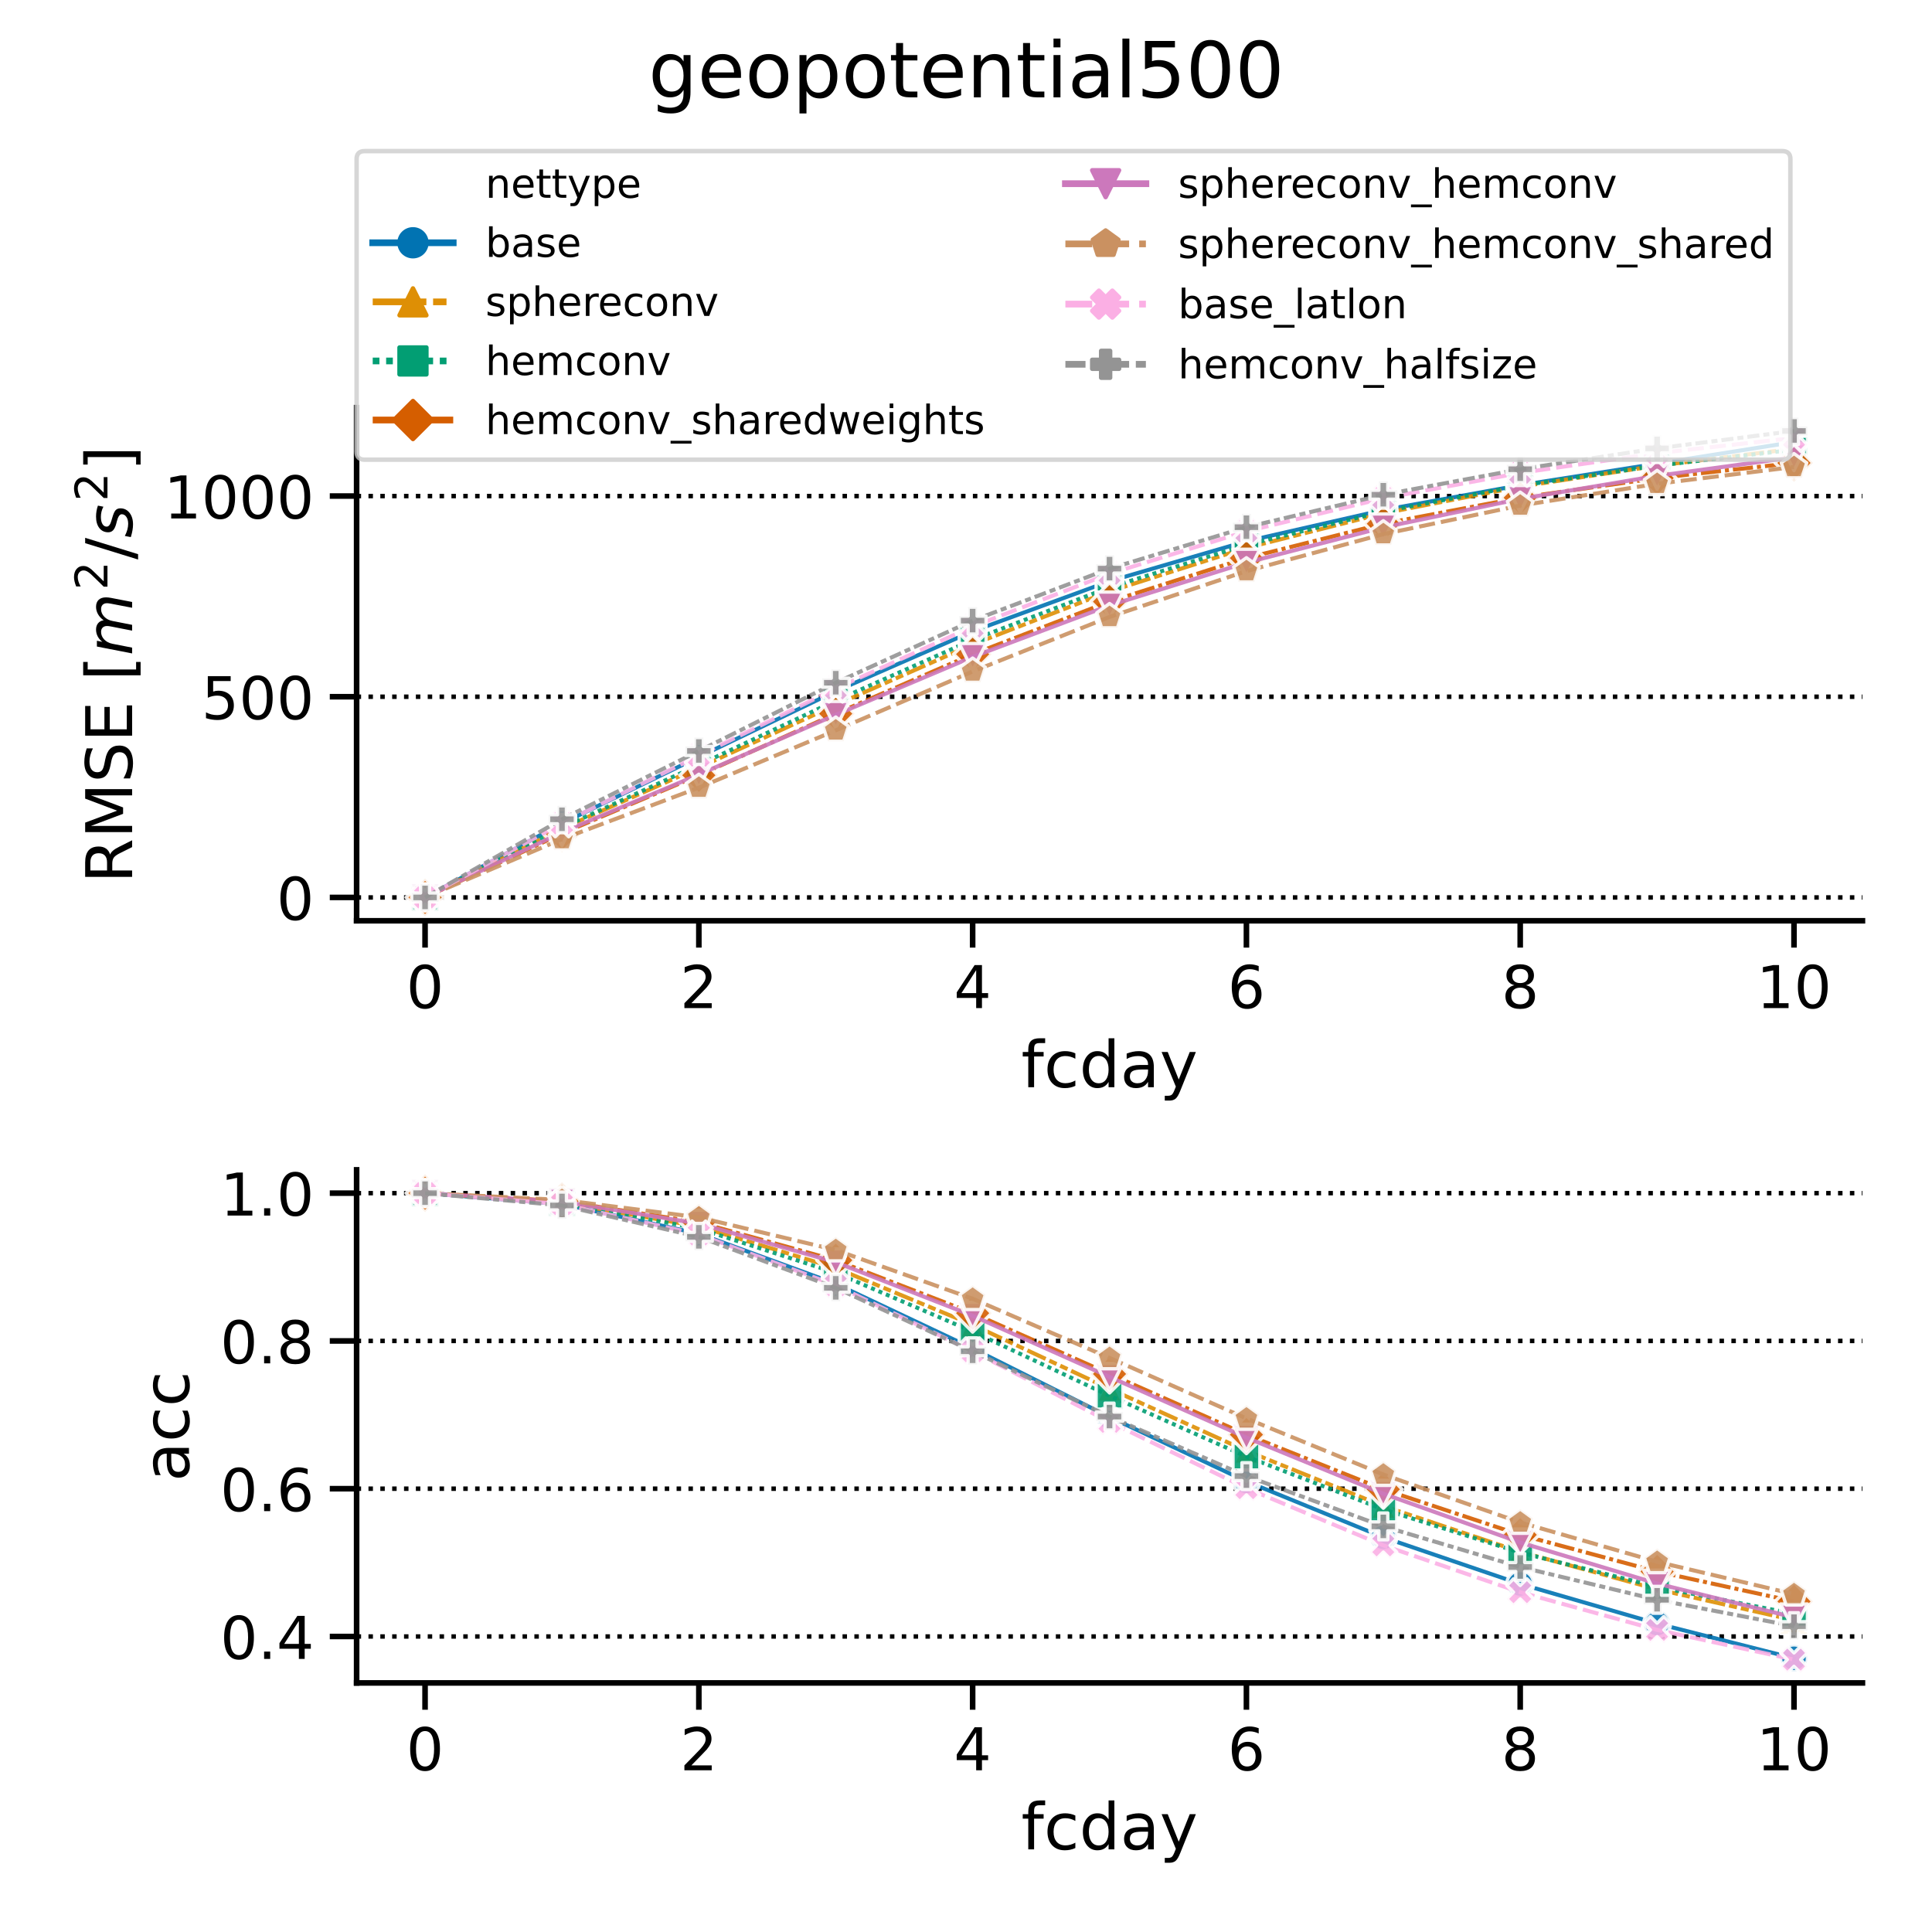 <?xml version="1.0" encoding="utf-8" standalone="no"?>
<!DOCTYPE svg PUBLIC "-//W3C//DTD SVG 1.1//EN"
  "http://www.w3.org/Graphics/SVG/1.1/DTD/svg11.dtd">
<!-- Created with matplotlib (https://matplotlib.org/) -->
<svg height="432pt" version="1.1" viewBox="0 0 432 432" width="432pt" xmlns="http://www.w3.org/2000/svg" xmlns:xlink="http://www.w3.org/1999/xlink">
 <defs>
  <style type="text/css">
*{stroke-linecap:butt;stroke-linejoin:round;}
  </style>
 </defs>
 <g id="figure_1">
  <g id="patch_1">
   <path d="M 0 432 
L 432 432 
L 432 0 
L 0 0 
z
" style="fill:#ffffff;"/>
  </g>
  <g id="axes_1">
   <g id="patch_2">
    <path d="M 79.74 205.884 
L 416.448 205.884 
L 416.448 91.152 
L 79.74 91.152 
z
" style="fill:#ffffff;"/>
   </g>
   <g id="matplotlib.axis_1">
    <g id="xtick_1">
     <g id="line2d_1">
      <defs>
       <path d="M 0 0 
L 0 6 
" id="m9450798275" style="stroke:#000000;stroke-width:1.25;"/>
      </defs>
      <g>
       <use style="stroke:#000000;stroke-width:1.25;" x="95.045" xlink:href="#m9450798275" y="205.884"/>
      </g>
     </g>
     <g id="text_1">
      <!-- 0 -->
      <defs>
       <path d="M 31.781 66.406 
Q 24.172 66.406 20.328 58.906 
Q 16.5 51.422 16.5 36.375 
Q 16.5 21.391 20.328 13.891 
Q 24.172 6.391 31.781 6.391 
Q 39.453 6.391 43.281 13.891 
Q 47.125 21.391 47.125 36.375 
Q 47.125 51.422 43.281 58.906 
Q 39.453 66.406 31.781 66.406 
z
M 31.781 74.219 
Q 44.047 74.219 50.516 64.516 
Q 56.984 54.828 56.984 36.375 
Q 56.984 17.969 50.516 8.266 
Q 44.047 -1.422 31.781 -1.422 
Q 19.531 -1.422 13.062 8.266 
Q 6.594 17.969 6.594 36.375 
Q 6.594 54.828 13.062 64.516 
Q 19.531 74.219 31.781 74.219 
z
" id="DejaVuSans-48"/>
      </defs>
      <g transform="translate(90.846 225.414)scale(0.132 -0.132)">
       <use xlink:href="#DejaVuSans-48"/>
      </g>
     </g>
    </g>
    <g id="xtick_2">
     <g id="line2d_2">
      <g>
       <use style="stroke:#000000;stroke-width:1.25;" x="156.265" xlink:href="#m9450798275" y="205.884"/>
      </g>
     </g>
     <g id="text_2">
      <!-- 2 -->
      <defs>
       <path d="M 19.188 8.297 
L 53.609 8.297 
L 53.609 0 
L 7.328 0 
L 7.328 8.297 
Q 12.938 14.109 22.625 23.891 
Q 32.328 33.688 34.812 36.531 
Q 39.547 41.844 41.422 45.531 
Q 43.312 49.219 43.312 52.781 
Q 43.312 58.594 39.234 62.25 
Q 35.156 65.922 28.609 65.922 
Q 23.969 65.922 18.812 64.312 
Q 13.672 62.703 7.812 59.422 
L 7.812 69.391 
Q 13.766 71.781 18.938 73 
Q 24.125 74.219 28.422 74.219 
Q 39.75 74.219 46.484 68.547 
Q 53.219 62.891 53.219 53.422 
Q 53.219 48.922 51.531 44.891 
Q 49.859 40.875 45.406 35.406 
Q 44.188 33.984 37.641 27.219 
Q 31.109 20.453 19.188 8.297 
z
" id="DejaVuSans-50"/>
      </defs>
      <g transform="translate(152.065 225.414)scale(0.132 -0.132)">
       <use xlink:href="#DejaVuSans-50"/>
      </g>
     </g>
    </g>
    <g id="xtick_3">
     <g id="line2d_3">
      <g>
       <use style="stroke:#000000;stroke-width:1.25;" x="217.484" xlink:href="#m9450798275" y="205.884"/>
      </g>
     </g>
     <g id="text_3">
      <!-- 4 -->
      <defs>
       <path d="M 37.797 64.312 
L 12.891 25.391 
L 37.797 25.391 
z
M 35.203 72.906 
L 47.609 72.906 
L 47.609 25.391 
L 58.016 25.391 
L 58.016 17.188 
L 47.609 17.188 
L 47.609 0 
L 37.797 0 
L 37.797 17.188 
L 4.891 17.188 
L 4.891 26.703 
z
" id="DejaVuSans-52"/>
      </defs>
      <g transform="translate(213.285 225.414)scale(0.132 -0.132)">
       <use xlink:href="#DejaVuSans-52"/>
      </g>
     </g>
    </g>
    <g id="xtick_4">
     <g id="line2d_4">
      <g>
       <use style="stroke:#000000;stroke-width:1.25;" x="278.704" xlink:href="#m9450798275" y="205.884"/>
      </g>
     </g>
     <g id="text_4">
      <!-- 6 -->
      <defs>
       <path d="M 33.016 40.375 
Q 26.375 40.375 22.484 35.828 
Q 18.609 31.297 18.609 23.391 
Q 18.609 15.531 22.484 10.953 
Q 26.375 6.391 33.016 6.391 
Q 39.656 6.391 43.531 10.953 
Q 47.406 15.531 47.406 23.391 
Q 47.406 31.297 43.531 35.828 
Q 39.656 40.375 33.016 40.375 
z
M 52.594 71.297 
L 52.594 62.312 
Q 48.875 64.062 45.094 64.984 
Q 41.312 65.922 37.594 65.922 
Q 27.828 65.922 22.672 59.328 
Q 17.531 52.734 16.797 39.406 
Q 19.672 43.656 24.016 45.922 
Q 28.375 48.188 33.594 48.188 
Q 44.578 48.188 50.953 41.516 
Q 57.328 34.859 57.328 23.391 
Q 57.328 12.156 50.688 5.359 
Q 44.047 -1.422 33.016 -1.422 
Q 20.359 -1.422 13.672 8.266 
Q 6.984 17.969 6.984 36.375 
Q 6.984 53.656 15.188 63.938 
Q 23.391 74.219 37.203 74.219 
Q 40.922 74.219 44.703 73.484 
Q 48.484 72.75 52.594 71.297 
z
" id="DejaVuSans-54"/>
      </defs>
      <g transform="translate(274.505 225.414)scale(0.132 -0.132)">
       <use xlink:href="#DejaVuSans-54"/>
      </g>
     </g>
    </g>
    <g id="xtick_5">
     <g id="line2d_5">
      <g>
       <use style="stroke:#000000;stroke-width:1.25;" x="339.923" xlink:href="#m9450798275" y="205.884"/>
      </g>
     </g>
     <g id="text_5">
      <!-- 8 -->
      <defs>
       <path d="M 31.781 34.625 
Q 24.75 34.625 20.719 30.859 
Q 16.703 27.094 16.703 20.516 
Q 16.703 13.922 20.719 10.156 
Q 24.75 6.391 31.781 6.391 
Q 38.812 6.391 42.859 10.172 
Q 46.922 13.969 46.922 20.516 
Q 46.922 27.094 42.891 30.859 
Q 38.875 34.625 31.781 34.625 
z
M 21.922 38.812 
Q 15.578 40.375 12.031 44.719 
Q 8.5 49.078 8.5 55.328 
Q 8.5 64.062 14.719 69.141 
Q 20.953 74.219 31.781 74.219 
Q 42.672 74.219 48.875 69.141 
Q 55.078 64.062 55.078 55.328 
Q 55.078 49.078 51.531 44.719 
Q 48 40.375 41.703 38.812 
Q 48.828 37.156 52.797 32.312 
Q 56.781 27.484 56.781 20.516 
Q 56.781 9.906 50.312 4.234 
Q 43.844 -1.422 31.781 -1.422 
Q 19.734 -1.422 13.25 4.234 
Q 6.781 9.906 6.781 20.516 
Q 6.781 27.484 10.781 32.312 
Q 14.797 37.156 21.922 38.812 
z
M 18.312 54.391 
Q 18.312 48.734 21.844 45.562 
Q 25.391 42.391 31.781 42.391 
Q 38.141 42.391 41.719 45.562 
Q 45.312 48.734 45.312 54.391 
Q 45.312 60.062 41.719 63.234 
Q 38.141 66.406 31.781 66.406 
Q 25.391 66.406 21.844 63.234 
Q 18.312 60.062 18.312 54.391 
z
" id="DejaVuSans-56"/>
      </defs>
      <g transform="translate(335.724 225.414)scale(0.132 -0.132)">
       <use xlink:href="#DejaVuSans-56"/>
      </g>
     </g>
    </g>
    <g id="xtick_6">
     <g id="line2d_6">
      <g>
       <use style="stroke:#000000;stroke-width:1.25;" x="401.143" xlink:href="#m9450798275" y="205.884"/>
      </g>
     </g>
     <g id="text_6">
      <!-- 10 -->
      <defs>
       <path d="M 12.406 8.297 
L 28.516 8.297 
L 28.516 63.922 
L 10.984 60.406 
L 10.984 69.391 
L 28.422 72.906 
L 38.281 72.906 
L 38.281 8.297 
L 54.391 8.297 
L 54.391 0 
L 12.406 0 
z
" id="DejaVuSans-49"/>
      </defs>
      <g transform="translate(392.745 225.414)scale(0.132 -0.132)">
       <use xlink:href="#DejaVuSans-49"/>
       <use x="63.623" xlink:href="#DejaVuSans-48"/>
      </g>
     </g>
    </g>
    <g id="text_7">
     <!-- fcday -->
     <defs>
      <path d="M 37.109 75.984 
L 37.109 68.5 
L 28.516 68.5 
Q 23.688 68.5 21.797 66.547 
Q 19.922 64.594 19.922 59.516 
L 19.922 54.688 
L 34.719 54.688 
L 34.719 47.703 
L 19.922 47.703 
L 19.922 0 
L 10.891 0 
L 10.891 47.703 
L 2.297 47.703 
L 2.297 54.688 
L 10.891 54.688 
L 10.891 58.5 
Q 10.891 67.625 15.141 71.797 
Q 19.391 75.984 28.609 75.984 
z
" id="DejaVuSans-102"/>
      <path d="M 48.781 52.594 
L 48.781 44.188 
Q 44.969 46.297 41.141 47.344 
Q 37.312 48.391 33.406 48.391 
Q 24.656 48.391 19.812 42.844 
Q 14.984 37.312 14.984 27.297 
Q 14.984 17.281 19.812 11.734 
Q 24.656 6.203 33.406 6.203 
Q 37.312 6.203 41.141 7.25 
Q 44.969 8.297 48.781 10.406 
L 48.781 2.094 
Q 45.016 0.344 40.984 -0.531 
Q 36.969 -1.422 32.422 -1.422 
Q 20.062 -1.422 12.781 6.344 
Q 5.516 14.109 5.516 27.297 
Q 5.516 40.672 12.859 48.328 
Q 20.219 56 33.016 56 
Q 37.156 56 41.109 55.141 
Q 45.062 54.297 48.781 52.594 
z
" id="DejaVuSans-99"/>
      <path d="M 45.406 46.391 
L 45.406 75.984 
L 54.391 75.984 
L 54.391 0 
L 45.406 0 
L 45.406 8.203 
Q 42.578 3.328 38.25 0.953 
Q 33.938 -1.422 27.875 -1.422 
Q 17.969 -1.422 11.734 6.484 
Q 5.516 14.406 5.516 27.297 
Q 5.516 40.188 11.734 48.094 
Q 17.969 56 27.875 56 
Q 33.938 56 38.25 53.625 
Q 42.578 51.266 45.406 46.391 
z
M 14.797 27.297 
Q 14.797 17.391 18.875 11.75 
Q 22.953 6.109 30.078 6.109 
Q 37.203 6.109 41.297 11.75 
Q 45.406 17.391 45.406 27.297 
Q 45.406 37.203 41.297 42.844 
Q 37.203 48.484 30.078 48.484 
Q 22.953 48.484 18.875 42.844 
Q 14.797 37.203 14.797 27.297 
z
" id="DejaVuSans-100"/>
      <path d="M 34.281 27.484 
Q 23.391 27.484 19.188 25 
Q 14.984 22.516 14.984 16.5 
Q 14.984 11.719 18.141 8.906 
Q 21.297 6.109 26.703 6.109 
Q 34.188 6.109 38.703 11.406 
Q 43.219 16.703 43.219 25.484 
L 43.219 27.484 
z
M 52.203 31.203 
L 52.203 0 
L 43.219 0 
L 43.219 8.297 
Q 40.141 3.328 35.547 0.953 
Q 30.953 -1.422 24.312 -1.422 
Q 15.922 -1.422 10.953 3.297 
Q 6 8.016 6 15.922 
Q 6 25.141 12.172 29.828 
Q 18.359 34.516 30.609 34.516 
L 43.219 34.516 
L 43.219 35.406 
Q 43.219 41.609 39.141 45 
Q 35.062 48.391 27.688 48.391 
Q 23 48.391 18.547 47.266 
Q 14.109 46.141 10.016 43.891 
L 10.016 52.203 
Q 14.938 54.109 19.578 55.047 
Q 24.219 56 28.609 56 
Q 40.484 56 46.344 49.844 
Q 52.203 43.703 52.203 31.203 
z
" id="DejaVuSans-97"/>
      <path d="M 32.172 -5.078 
Q 28.375 -14.844 24.75 -17.812 
Q 21.141 -20.797 15.094 -20.797 
L 7.906 -20.797 
L 7.906 -13.281 
L 13.188 -13.281 
Q 16.891 -13.281 18.938 -11.516 
Q 21 -9.766 23.484 -3.219 
L 25.094 0.875 
L 2.984 54.688 
L 12.5 54.688 
L 29.594 11.922 
L 46.688 54.688 
L 56.203 54.688 
z
" id="DejaVuSans-121"/>
     </defs>
     <g transform="translate(228.356 243.101)scale(0.144 -0.144)">
      <use xlink:href="#DejaVuSans-102"/>
      <use x="35.205" xlink:href="#DejaVuSans-99"/>
      <use x="90.186" xlink:href="#DejaVuSans-100"/>
      <use x="153.662" xlink:href="#DejaVuSans-97"/>
      <use x="214.941" xlink:href="#DejaVuSans-121"/>
     </g>
    </g>
   </g>
   <g id="matplotlib.axis_2">
    <g id="ytick_1">
     <g id="line2d_7">
      <path clip-path="url(#p0d9f6fdc18)" d="M 79.74 200.669 
L 416.448 200.669 
" style="fill:none;stroke:#000000;stroke-dasharray:1,1.65;stroke-dashoffset:0;"/>
     </g>
     <g id="line2d_8">
      <defs>
       <path d="M 0 0 
L -6 0 
" id="m26c8e85679" style="stroke:#000000;stroke-width:1.25;"/>
      </defs>
      <g>
       <use style="stroke:#000000;stroke-width:1.25;" x="79.74" xlink:href="#m26c8e85679" y="200.669"/>
      </g>
     </g>
     <g id="text_8">
      <!-- 0 -->
      <g transform="translate(61.842 205.684)scale(0.132 -0.132)">
       <use xlink:href="#DejaVuSans-48"/>
      </g>
     </g>
    </g>
    <g id="ytick_2">
     <g id="line2d_9">
      <path clip-path="url(#p0d9f6fdc18)" d="M 79.74 155.793 
L 416.448 155.793 
" style="fill:none;stroke:#000000;stroke-dasharray:1,1.65;stroke-dashoffset:0;"/>
     </g>
     <g id="line2d_10">
      <g>
       <use style="stroke:#000000;stroke-width:1.25;" x="79.74" xlink:href="#m26c8e85679" y="155.793"/>
      </g>
     </g>
     <g id="text_9">
      <!-- 500 -->
      <defs>
       <path d="M 10.797 72.906 
L 49.516 72.906 
L 49.516 64.594 
L 19.828 64.594 
L 19.828 46.734 
Q 21.969 47.469 24.109 47.828 
Q 26.266 48.188 28.422 48.188 
Q 40.625 48.188 47.75 41.5 
Q 54.891 34.812 54.891 23.391 
Q 54.891 11.625 47.562 5.094 
Q 40.234 -1.422 26.906 -1.422 
Q 22.312 -1.422 17.547 -0.641 
Q 12.797 0.141 7.719 1.703 
L 7.719 11.625 
Q 12.109 9.234 16.797 8.062 
Q 21.484 6.891 26.703 6.891 
Q 35.156 6.891 40.078 11.328 
Q 45.016 15.766 45.016 23.391 
Q 45.016 31 40.078 35.438 
Q 35.156 39.891 26.703 39.891 
Q 22.75 39.891 18.812 39.016 
Q 14.891 38.141 10.797 36.281 
z
" id="DejaVuSans-53"/>
      </defs>
      <g transform="translate(45.044 160.808)scale(0.132 -0.132)">
       <use xlink:href="#DejaVuSans-53"/>
       <use x="63.623" xlink:href="#DejaVuSans-48"/>
       <use x="127.246" xlink:href="#DejaVuSans-48"/>
      </g>
     </g>
    </g>
    <g id="ytick_3">
     <g id="line2d_11">
      <path clip-path="url(#p0d9f6fdc18)" d="M 79.74 110.916 
L 416.448 110.916 
" style="fill:none;stroke:#000000;stroke-dasharray:1,1.65;stroke-dashoffset:0;"/>
     </g>
     <g id="line2d_12">
      <g>
       <use style="stroke:#000000;stroke-width:1.25;" x="79.74" xlink:href="#m26c8e85679" y="110.916"/>
      </g>
     </g>
     <g id="text_10">
      <!-- 1000 -->
      <g transform="translate(36.646 115.931)scale(0.132 -0.132)">
       <use xlink:href="#DejaVuSans-49"/>
       <use x="63.623" xlink:href="#DejaVuSans-48"/>
       <use x="127.246" xlink:href="#DejaVuSans-48"/>
       <use x="190.869" xlink:href="#DejaVuSans-48"/>
      </g>
     </g>
    </g>
    <g id="text_11">
     <!-- RMSE $[m^2/s^2]$ -->
     <defs>
      <path d="M 44.391 34.188 
Q 47.562 33.109 50.562 29.594 
Q 53.562 26.078 56.594 19.922 
L 66.609 0 
L 56 0 
L 46.688 18.703 
Q 43.062 26.031 39.672 28.422 
Q 36.281 30.812 30.422 30.812 
L 19.672 30.812 
L 19.672 0 
L 9.812 0 
L 9.812 72.906 
L 32.078 72.906 
Q 44.578 72.906 50.734 67.672 
Q 56.891 62.453 56.891 51.906 
Q 56.891 45.016 53.688 40.469 
Q 50.484 35.938 44.391 34.188 
z
M 19.672 64.797 
L 19.672 38.922 
L 32.078 38.922 
Q 39.203 38.922 42.844 42.219 
Q 46.484 45.516 46.484 51.906 
Q 46.484 58.297 42.844 61.547 
Q 39.203 64.797 32.078 64.797 
z
" id="DejaVuSans-82"/>
      <path d="M 9.812 72.906 
L 24.516 72.906 
L 43.109 23.297 
L 61.812 72.906 
L 76.516 72.906 
L 76.516 0 
L 66.891 0 
L 66.891 64.016 
L 48.094 14.016 
L 38.188 14.016 
L 19.391 64.016 
L 19.391 0 
L 9.812 0 
z
" id="DejaVuSans-77"/>
      <path d="M 53.516 70.516 
L 53.516 60.891 
Q 47.906 63.578 42.922 64.891 
Q 37.938 66.219 33.297 66.219 
Q 25.25 66.219 20.875 63.094 
Q 16.5 59.969 16.5 54.203 
Q 16.5 49.359 19.406 46.891 
Q 22.312 44.438 30.422 42.922 
L 36.375 41.703 
Q 47.406 39.594 52.656 34.297 
Q 57.906 29 57.906 20.125 
Q 57.906 9.516 50.797 4.047 
Q 43.703 -1.422 29.984 -1.422 
Q 24.812 -1.422 18.969 -0.25 
Q 13.141 0.922 6.891 3.219 
L 6.891 13.375 
Q 12.891 10.016 18.656 8.297 
Q 24.422 6.594 29.984 6.594 
Q 38.422 6.594 43.016 9.906 
Q 47.609 13.234 47.609 19.391 
Q 47.609 24.75 44.312 27.781 
Q 41.016 30.812 33.5 32.328 
L 27.484 33.5 
Q 16.453 35.688 11.516 40.375 
Q 6.594 45.062 6.594 53.422 
Q 6.594 63.094 13.406 68.656 
Q 20.219 74.219 32.172 74.219 
Q 37.312 74.219 42.625 73.281 
Q 47.953 72.359 53.516 70.516 
z
" id="DejaVuSans-83"/>
      <path d="M 9.812 72.906 
L 55.906 72.906 
L 55.906 64.594 
L 19.672 64.594 
L 19.672 43.016 
L 54.391 43.016 
L 54.391 34.719 
L 19.672 34.719 
L 19.672 8.297 
L 56.781 8.297 
L 56.781 0 
L 9.812 0 
z
" id="DejaVuSans-69"/>
      <path id="DejaVuSans-32"/>
      <path d="M 8.594 75.984 
L 29.297 75.984 
L 29.297 69 
L 17.578 69 
L 17.578 -6.203 
L 29.297 -6.203 
L 29.297 -13.188 
L 8.594 -13.188 
z
" id="DejaVuSans-91"/>
      <path d="M 89.797 33.016 
L 83.406 0 
L 74.422 0 
L 80.719 32.719 
Q 81.109 34.812 81.297 36.328 
Q 81.5 37.844 81.5 38.922 
Q 81.5 43.312 79.047 45.75 
Q 76.609 48.188 72.219 48.188 
Q 65.672 48.188 60.547 43.281 
Q 55.422 38.375 53.906 30.516 
L 47.906 0 
L 38.922 0 
L 45.312 32.719 
Q 45.703 34.516 45.891 36.047 
Q 46.094 37.594 46.094 38.812 
Q 46.094 43.266 43.656 45.719 
Q 41.219 48.188 36.922 48.188 
Q 30.281 48.188 25.141 43.281 
Q 20.016 38.375 18.5 30.516 
L 12.5 0 
L 3.516 0 
L 14.203 54.688 
L 23.188 54.688 
L 21.484 46.188 
Q 25.141 50.984 30.047 53.484 
Q 34.969 56 40.578 56 
Q 46.531 56 50.359 52.875 
Q 54.203 49.75 54.984 44.188 
Q 59.078 49.953 64.469 52.969 
Q 69.875 56 75.875 56 
Q 82.906 56 86.734 51.953 
Q 90.578 47.906 90.578 40.484 
Q 90.578 38.875 90.375 36.938 
Q 90.188 35.016 89.797 33.016 
z
" id="DejaVuSans-Oblique-109"/>
      <path d="M 25.391 72.906 
L 33.688 72.906 
L 8.297 -9.281 
L 0 -9.281 
z
" id="DejaVuSans-47"/>
      <path d="M 50 53.078 
L 48.297 44.578 
Q 44.734 46.531 40.766 47.5 
Q 36.812 48.484 32.625 48.484 
Q 25.531 48.484 21.453 46.062 
Q 17.391 43.656 17.391 39.5 
Q 17.391 34.672 26.859 32.078 
Q 27.594 31.891 27.938 31.781 
L 30.812 30.906 
Q 39.797 28.422 42.797 25.688 
Q 45.797 22.953 45.797 18.219 
Q 45.797 9.516 38.891 4.047 
Q 31.984 -1.422 20.797 -1.422 
Q 16.453 -1.422 11.672 -0.578 
Q 6.891 0.25 1.125 2 
L 2.875 11.281 
Q 7.812 8.734 12.594 7.422 
Q 17.391 6.109 21.781 6.109 
Q 28.375 6.109 32.5 8.938 
Q 36.625 11.766 36.625 16.109 
Q 36.625 20.797 25.781 23.688 
L 24.859 23.922 
L 21.781 24.703 
Q 14.938 26.516 11.766 29.469 
Q 8.594 32.422 8.594 37.016 
Q 8.594 45.75 15.156 50.875 
Q 21.734 56 33.016 56 
Q 37.453 56 41.672 55.266 
Q 45.906 54.547 50 53.078 
z
" id="DejaVuSans-Oblique-115"/>
      <path d="M 30.422 75.984 
L 30.422 -13.188 
L 9.719 -13.188 
L 9.719 -6.203 
L 21.391 -6.203 
L 21.391 69 
L 9.719 69 
L 9.719 75.984 
z
" id="DejaVuSans-93"/>
     </defs>
     <g transform="translate(29.651 197.478)rotate(-90)scale(0.144 -0.144)">
      <use transform="translate(0 0.766)" xlink:href="#DejaVuSans-82"/>
      <use transform="translate(69.482 0.766)" xlink:href="#DejaVuSans-77"/>
      <use transform="translate(155.762 0.766)" xlink:href="#DejaVuSans-83"/>
      <use transform="translate(219.238 0.766)" xlink:href="#DejaVuSans-69"/>
      <use transform="translate(282.422 0.766)" xlink:href="#DejaVuSans-32"/>
      <use transform="translate(314.209 0.766)" xlink:href="#DejaVuSans-91"/>
      <use transform="translate(353.223 0.766)" xlink:href="#DejaVuSans-Oblique-109"/>
      <use transform="translate(455.285 39.047)scale(0.7)" xlink:href="#DejaVuSans-50"/>
      <use transform="translate(502.555 0.766)" xlink:href="#DejaVuSans-47"/>
      <use transform="translate(536.247 0.766)" xlink:href="#DejaVuSans-Oblique-115"/>
      <use transform="translate(592.996 39.047)scale(0.7)" xlink:href="#DejaVuSans-50"/>
      <use transform="translate(640.267 0.766)" xlink:href="#DejaVuSans-93"/>
     </g>
    </g>
   </g>
   <g id="line2d_13">
    <path clip-path="url(#p0d9f6fdc18)" d="M 95.045 200.669 
L 125.655 184.116 
L 156.265 169.253 
L 186.874 154.556 
L 217.484 141.164 
L 248.094 129.958 
L 278.704 121.028 
L 309.314 114.042 
L 339.923 108.491 
L 370.533 103.678 
L 401.143 98.832 
" style="fill:none;stroke:#0173b2;stroke-linecap:square;stroke-opacity:0.9;stroke-width:0.9;"/>
    <defs>
     <path d="M 0 3 
C 0.796 3 1.559 2.684 2.121 2.121 
C 2.684 1.559 3 0.796 3 0 
C 3 -0.796 2.684 -1.559 2.121 -2.121 
C 1.559 -2.684 0.796 -3 0 -3 
C -0.796 -3 -1.559 -2.684 -2.121 -2.121 
C -2.684 -1.559 -3 -0.796 -3 0 
C -3 0.796 -2.684 1.559 -2.121 2.121 
C -1.559 2.684 -0.796 3 0 3 
z
" id="mfcc7877ccf" style="stroke:#ffffff;stroke-opacity:0.9;stroke-width:0.75;"/>
    </defs>
    <g clip-path="url(#p0d9f6fdc18)">
     <use style="fill:#0173b2;fill-opacity:0.9;stroke:#ffffff;stroke-opacity:0.9;stroke-width:0.75;" x="95.045" xlink:href="#mfcc7877ccf" y="200.669"/>
     <use style="fill:#0173b2;fill-opacity:0.9;stroke:#ffffff;stroke-opacity:0.9;stroke-width:0.75;" x="125.655" xlink:href="#mfcc7877ccf" y="184.116"/>
     <use style="fill:#0173b2;fill-opacity:0.9;stroke:#ffffff;stroke-opacity:0.9;stroke-width:0.75;" x="156.265" xlink:href="#mfcc7877ccf" y="169.253"/>
     <use style="fill:#0173b2;fill-opacity:0.9;stroke:#ffffff;stroke-opacity:0.9;stroke-width:0.75;" x="186.874" xlink:href="#mfcc7877ccf" y="154.556"/>
     <use style="fill:#0173b2;fill-opacity:0.9;stroke:#ffffff;stroke-opacity:0.9;stroke-width:0.75;" x="217.484" xlink:href="#mfcc7877ccf" y="141.164"/>
     <use style="fill:#0173b2;fill-opacity:0.9;stroke:#ffffff;stroke-opacity:0.9;stroke-width:0.75;" x="248.094" xlink:href="#mfcc7877ccf" y="129.958"/>
     <use style="fill:#0173b2;fill-opacity:0.9;stroke:#ffffff;stroke-opacity:0.9;stroke-width:0.75;" x="278.704" xlink:href="#mfcc7877ccf" y="121.028"/>
     <use style="fill:#0173b2;fill-opacity:0.9;stroke:#ffffff;stroke-opacity:0.9;stroke-width:0.75;" x="309.314" xlink:href="#mfcc7877ccf" y="114.042"/>
     <use style="fill:#0173b2;fill-opacity:0.9;stroke:#ffffff;stroke-opacity:0.9;stroke-width:0.75;" x="339.923" xlink:href="#mfcc7877ccf" y="108.491"/>
     <use style="fill:#0173b2;fill-opacity:0.9;stroke:#ffffff;stroke-opacity:0.9;stroke-width:0.75;" x="370.533" xlink:href="#mfcc7877ccf" y="103.678"/>
     <use style="fill:#0173b2;fill-opacity:0.9;stroke:#ffffff;stroke-opacity:0.9;stroke-width:0.75;" x="401.143" xlink:href="#mfcc7877ccf" y="98.832"/>
    </g>
   </g>
   <g id="line2d_14">
    <path clip-path="url(#p0d9f6fdc18)" d="M 95.045 200.669 
L 125.655 185.273 
L 156.265 171.65 
L 186.874 157.626 
L 217.484 144.108 
L 248.094 132.235 
L 278.704 122.514 
L 309.314 114.787 
L 339.923 108.814 
L 370.533 104.123 
L 401.143 100.332 
" style="fill:none;stroke:#de8f05;stroke-dasharray:4.5,0.9,1.8,0.9,1.8,0.9;stroke-dashoffset:0;stroke-opacity:0.9;stroke-width:0.9;"/>
    <defs>
     <path d="M 0 -3 
L -3 3 
L 3 3 
z
" id="mcc612a51e8" style="stroke:#ffffff;stroke-linejoin:miter;stroke-opacity:0.9;stroke-width:0.75;"/>
    </defs>
    <g clip-path="url(#p0d9f6fdc18)">
     <use style="fill:#de8f05;fill-opacity:0.9;stroke:#ffffff;stroke-linejoin:miter;stroke-opacity:0.9;stroke-width:0.75;" x="95.045" xlink:href="#mcc612a51e8" y="200.669"/>
     <use style="fill:#de8f05;fill-opacity:0.9;stroke:#ffffff;stroke-linejoin:miter;stroke-opacity:0.9;stroke-width:0.75;" x="125.655" xlink:href="#mcc612a51e8" y="185.273"/>
     <use style="fill:#de8f05;fill-opacity:0.9;stroke:#ffffff;stroke-linejoin:miter;stroke-opacity:0.9;stroke-width:0.75;" x="156.265" xlink:href="#mcc612a51e8" y="171.65"/>
     <use style="fill:#de8f05;fill-opacity:0.9;stroke:#ffffff;stroke-linejoin:miter;stroke-opacity:0.9;stroke-width:0.75;" x="186.874" xlink:href="#mcc612a51e8" y="157.626"/>
     <use style="fill:#de8f05;fill-opacity:0.9;stroke:#ffffff;stroke-linejoin:miter;stroke-opacity:0.9;stroke-width:0.75;" x="217.484" xlink:href="#mcc612a51e8" y="144.108"/>
     <use style="fill:#de8f05;fill-opacity:0.9;stroke:#ffffff;stroke-linejoin:miter;stroke-opacity:0.9;stroke-width:0.75;" x="248.094" xlink:href="#mcc612a51e8" y="132.235"/>
     <use style="fill:#de8f05;fill-opacity:0.9;stroke:#ffffff;stroke-linejoin:miter;stroke-opacity:0.9;stroke-width:0.75;" x="278.704" xlink:href="#mcc612a51e8" y="122.514"/>
     <use style="fill:#de8f05;fill-opacity:0.9;stroke:#ffffff;stroke-linejoin:miter;stroke-opacity:0.9;stroke-width:0.75;" x="309.314" xlink:href="#mcc612a51e8" y="114.787"/>
     <use style="fill:#de8f05;fill-opacity:0.9;stroke:#ffffff;stroke-linejoin:miter;stroke-opacity:0.9;stroke-width:0.75;" x="339.923" xlink:href="#mcc612a51e8" y="108.814"/>
     <use style="fill:#de8f05;fill-opacity:0.9;stroke:#ffffff;stroke-linejoin:miter;stroke-opacity:0.9;stroke-width:0.75;" x="370.533" xlink:href="#mcc612a51e8" y="104.123"/>
     <use style="fill:#de8f05;fill-opacity:0.9;stroke:#ffffff;stroke-linejoin:miter;stroke-opacity:0.9;stroke-width:0.75;" x="401.143" xlink:href="#mcc612a51e8" y="100.332"/>
    </g>
   </g>
   <g id="line2d_15">
    <path clip-path="url(#p0d9f6fdc18)" d="M 95.045 200.669 
L 125.655 185.066 
L 156.265 171.044 
L 186.874 156.668 
L 217.484 143.077 
L 248.094 131.33 
L 278.704 121.821 
L 309.314 114.367 
L 339.923 108.592 
L 370.533 104.115 
L 401.143 100.56 
" style="fill:none;stroke:#029e73;stroke-dasharray:0.9,0.9;stroke-dashoffset:0;stroke-opacity:0.9;stroke-width:0.9;"/>
    <defs>
     <path d="M -3 3 
L 3 3 
L 3 -3 
L -3 -3 
z
" id="mcdae93d7e9" style="stroke:#ffffff;stroke-linejoin:miter;stroke-opacity:0.9;stroke-width:0.75;"/>
    </defs>
    <g clip-path="url(#p0d9f6fdc18)">
     <use style="fill:#029e73;fill-opacity:0.9;stroke:#ffffff;stroke-linejoin:miter;stroke-opacity:0.9;stroke-width:0.75;" x="95.045" xlink:href="#mcdae93d7e9" y="200.669"/>
     <use style="fill:#029e73;fill-opacity:0.9;stroke:#ffffff;stroke-linejoin:miter;stroke-opacity:0.9;stroke-width:0.75;" x="125.655" xlink:href="#mcdae93d7e9" y="185.066"/>
     <use style="fill:#029e73;fill-opacity:0.9;stroke:#ffffff;stroke-linejoin:miter;stroke-opacity:0.9;stroke-width:0.75;" x="156.265" xlink:href="#mcdae93d7e9" y="171.044"/>
     <use style="fill:#029e73;fill-opacity:0.9;stroke:#ffffff;stroke-linejoin:miter;stroke-opacity:0.9;stroke-width:0.75;" x="186.874" xlink:href="#mcdae93d7e9" y="156.668"/>
     <use style="fill:#029e73;fill-opacity:0.9;stroke:#ffffff;stroke-linejoin:miter;stroke-opacity:0.9;stroke-width:0.75;" x="217.484" xlink:href="#mcdae93d7e9" y="143.077"/>
     <use style="fill:#029e73;fill-opacity:0.9;stroke:#ffffff;stroke-linejoin:miter;stroke-opacity:0.9;stroke-width:0.75;" x="248.094" xlink:href="#mcdae93d7e9" y="131.33"/>
     <use style="fill:#029e73;fill-opacity:0.9;stroke:#ffffff;stroke-linejoin:miter;stroke-opacity:0.9;stroke-width:0.75;" x="278.704" xlink:href="#mcdae93d7e9" y="121.821"/>
     <use style="fill:#029e73;fill-opacity:0.9;stroke:#ffffff;stroke-linejoin:miter;stroke-opacity:0.9;stroke-width:0.75;" x="309.314" xlink:href="#mcdae93d7e9" y="114.367"/>
     <use style="fill:#029e73;fill-opacity:0.9;stroke:#ffffff;stroke-linejoin:miter;stroke-opacity:0.9;stroke-width:0.75;" x="339.923" xlink:href="#mcdae93d7e9" y="108.592"/>
     <use style="fill:#029e73;fill-opacity:0.9;stroke:#ffffff;stroke-linejoin:miter;stroke-opacity:0.9;stroke-width:0.75;" x="370.533" xlink:href="#mcdae93d7e9" y="104.115"/>
     <use style="fill:#029e73;fill-opacity:0.9;stroke:#ffffff;stroke-linejoin:miter;stroke-opacity:0.9;stroke-width:0.75;" x="401.143" xlink:href="#mcdae93d7e9" y="100.56"/>
    </g>
   </g>
   <g id="line2d_16">
    <path clip-path="url(#p0d9f6fdc18)" d="M 95.045 200.669 
L 125.655 186.365 
L 156.265 173.35 
L 186.874 159.587 
L 217.484 146.291 
L 248.094 134.523 
L 278.704 124.787 
L 309.314 117.104 
L 339.923 111.285 
L 370.533 106.899 
L 401.143 103.511 
" style="fill:none;stroke:#d55e00;stroke-dasharray:4.5,0.9,0.9,0.9;stroke-dashoffset:0;stroke-opacity:0.9;stroke-width:0.9;"/>
    <defs>
     <path d="M -0 4.243 
L 4.243 0 
L 0 -4.243 
L -4.243 -0 
z
" id="m8efcfac989" style="stroke:#ffffff;stroke-linejoin:miter;stroke-opacity:0.9;stroke-width:0.75;"/>
    </defs>
    <g clip-path="url(#p0d9f6fdc18)">
     <use style="fill:#d55e00;fill-opacity:0.9;stroke:#ffffff;stroke-linejoin:miter;stroke-opacity:0.9;stroke-width:0.75;" x="95.045" xlink:href="#m8efcfac989" y="200.669"/>
     <use style="fill:#d55e00;fill-opacity:0.9;stroke:#ffffff;stroke-linejoin:miter;stroke-opacity:0.9;stroke-width:0.75;" x="125.655" xlink:href="#m8efcfac989" y="186.365"/>
     <use style="fill:#d55e00;fill-opacity:0.9;stroke:#ffffff;stroke-linejoin:miter;stroke-opacity:0.9;stroke-width:0.75;" x="156.265" xlink:href="#m8efcfac989" y="173.35"/>
     <use style="fill:#d55e00;fill-opacity:0.9;stroke:#ffffff;stroke-linejoin:miter;stroke-opacity:0.9;stroke-width:0.75;" x="186.874" xlink:href="#m8efcfac989" y="159.587"/>
     <use style="fill:#d55e00;fill-opacity:0.9;stroke:#ffffff;stroke-linejoin:miter;stroke-opacity:0.9;stroke-width:0.75;" x="217.484" xlink:href="#m8efcfac989" y="146.291"/>
     <use style="fill:#d55e00;fill-opacity:0.9;stroke:#ffffff;stroke-linejoin:miter;stroke-opacity:0.9;stroke-width:0.75;" x="248.094" xlink:href="#m8efcfac989" y="134.523"/>
     <use style="fill:#d55e00;fill-opacity:0.9;stroke:#ffffff;stroke-linejoin:miter;stroke-opacity:0.9;stroke-width:0.75;" x="278.704" xlink:href="#m8efcfac989" y="124.787"/>
     <use style="fill:#d55e00;fill-opacity:0.9;stroke:#ffffff;stroke-linejoin:miter;stroke-opacity:0.9;stroke-width:0.75;" x="309.314" xlink:href="#m8efcfac989" y="117.104"/>
     <use style="fill:#d55e00;fill-opacity:0.9;stroke:#ffffff;stroke-linejoin:miter;stroke-opacity:0.9;stroke-width:0.75;" x="339.923" xlink:href="#m8efcfac989" y="111.285"/>
     <use style="fill:#d55e00;fill-opacity:0.9;stroke:#ffffff;stroke-linejoin:miter;stroke-opacity:0.9;stroke-width:0.75;" x="370.533" xlink:href="#m8efcfac989" y="106.899"/>
     <use style="fill:#d55e00;fill-opacity:0.9;stroke:#ffffff;stroke-linejoin:miter;stroke-opacity:0.9;stroke-width:0.75;" x="401.143" xlink:href="#m8efcfac989" y="103.511"/>
    </g>
   </g>
   <g id="line2d_17">
    <path clip-path="url(#p0d9f6fdc18)" d="M 95.045 200.669 
L 125.655 186.105 
L 156.265 173.182 
L 186.874 159.834 
L 217.484 146.874 
L 248.094 135.379 
L 278.704 125.804 
L 309.314 117.92 
L 339.923 111.553 
L 370.533 106.405 
L 401.143 102.232 
" style="fill:none;stroke:#cc78bc;stroke-linecap:square;stroke-opacity:0.9;stroke-width:0.9;"/>
    <defs>
     <path d="M -0 3 
L 3 -3 
L -3 -3 
z
" id="m216a3fbfff" style="stroke:#ffffff;stroke-linejoin:miter;stroke-opacity:0.9;stroke-width:0.75;"/>
    </defs>
    <g clip-path="url(#p0d9f6fdc18)">
     <use style="fill:#cc78bc;fill-opacity:0.9;stroke:#ffffff;stroke-linejoin:miter;stroke-opacity:0.9;stroke-width:0.75;" x="95.045" xlink:href="#m216a3fbfff" y="200.669"/>
     <use style="fill:#cc78bc;fill-opacity:0.9;stroke:#ffffff;stroke-linejoin:miter;stroke-opacity:0.9;stroke-width:0.75;" x="125.655" xlink:href="#m216a3fbfff" y="186.105"/>
     <use style="fill:#cc78bc;fill-opacity:0.9;stroke:#ffffff;stroke-linejoin:miter;stroke-opacity:0.9;stroke-width:0.75;" x="156.265" xlink:href="#m216a3fbfff" y="173.182"/>
     <use style="fill:#cc78bc;fill-opacity:0.9;stroke:#ffffff;stroke-linejoin:miter;stroke-opacity:0.9;stroke-width:0.75;" x="186.874" xlink:href="#m216a3fbfff" y="159.834"/>
     <use style="fill:#cc78bc;fill-opacity:0.9;stroke:#ffffff;stroke-linejoin:miter;stroke-opacity:0.9;stroke-width:0.75;" x="217.484" xlink:href="#m216a3fbfff" y="146.874"/>
     <use style="fill:#cc78bc;fill-opacity:0.9;stroke:#ffffff;stroke-linejoin:miter;stroke-opacity:0.9;stroke-width:0.75;" x="248.094" xlink:href="#m216a3fbfff" y="135.379"/>
     <use style="fill:#cc78bc;fill-opacity:0.9;stroke:#ffffff;stroke-linejoin:miter;stroke-opacity:0.9;stroke-width:0.75;" x="278.704" xlink:href="#m216a3fbfff" y="125.804"/>
     <use style="fill:#cc78bc;fill-opacity:0.9;stroke:#ffffff;stroke-linejoin:miter;stroke-opacity:0.9;stroke-width:0.75;" x="309.314" xlink:href="#m216a3fbfff" y="117.92"/>
     <use style="fill:#cc78bc;fill-opacity:0.9;stroke:#ffffff;stroke-linejoin:miter;stroke-opacity:0.9;stroke-width:0.75;" x="339.923" xlink:href="#m216a3fbfff" y="111.553"/>
     <use style="fill:#cc78bc;fill-opacity:0.9;stroke:#ffffff;stroke-linejoin:miter;stroke-opacity:0.9;stroke-width:0.75;" x="370.533" xlink:href="#m216a3fbfff" y="106.405"/>
     <use style="fill:#cc78bc;fill-opacity:0.9;stroke:#ffffff;stroke-linejoin:miter;stroke-opacity:0.9;stroke-width:0.75;" x="401.143" xlink:href="#m216a3fbfff" y="102.232"/>
    </g>
   </g>
   <g id="line2d_18">
    <path clip-path="url(#p0d9f6fdc18)" d="M 95.045 200.669 
L 125.655 187.616 
L 156.265 176.121 
L 186.874 163.32 
L 217.484 150.141 
L 248.094 137.947 
L 278.704 127.7 
L 309.314 119.431 
L 339.923 113.038 
L 370.533 108.175 
L 401.143 104.416 
" style="fill:none;stroke:#ca9161;stroke-dasharray:3.6,1.35;stroke-dashoffset:0;stroke-opacity:0.9;stroke-width:0.9;"/>
    <defs>
     <path d="M 0 -3 
L -2.853 -0.927 
L -1.763 2.427 
L 1.763 2.427 
L 2.853 -0.927 
z
" id="m3a5e582941" style="stroke:#ffffff;stroke-linejoin:miter;stroke-opacity:0.9;stroke-width:0.75;"/>
    </defs>
    <g clip-path="url(#p0d9f6fdc18)">
     <use style="fill:#ca9161;fill-opacity:0.9;stroke:#ffffff;stroke-linejoin:miter;stroke-opacity:0.9;stroke-width:0.75;" x="95.045" xlink:href="#m3a5e582941" y="200.669"/>
     <use style="fill:#ca9161;fill-opacity:0.9;stroke:#ffffff;stroke-linejoin:miter;stroke-opacity:0.9;stroke-width:0.75;" x="125.655" xlink:href="#m3a5e582941" y="187.616"/>
     <use style="fill:#ca9161;fill-opacity:0.9;stroke:#ffffff;stroke-linejoin:miter;stroke-opacity:0.9;stroke-width:0.75;" x="156.265" xlink:href="#m3a5e582941" y="176.121"/>
     <use style="fill:#ca9161;fill-opacity:0.9;stroke:#ffffff;stroke-linejoin:miter;stroke-opacity:0.9;stroke-width:0.75;" x="186.874" xlink:href="#m3a5e582941" y="163.32"/>
     <use style="fill:#ca9161;fill-opacity:0.9;stroke:#ffffff;stroke-linejoin:miter;stroke-opacity:0.9;stroke-width:0.75;" x="217.484" xlink:href="#m3a5e582941" y="150.141"/>
     <use style="fill:#ca9161;fill-opacity:0.9;stroke:#ffffff;stroke-linejoin:miter;stroke-opacity:0.9;stroke-width:0.75;" x="248.094" xlink:href="#m3a5e582941" y="137.947"/>
     <use style="fill:#ca9161;fill-opacity:0.9;stroke:#ffffff;stroke-linejoin:miter;stroke-opacity:0.9;stroke-width:0.75;" x="278.704" xlink:href="#m3a5e582941" y="127.7"/>
     <use style="fill:#ca9161;fill-opacity:0.9;stroke:#ffffff;stroke-linejoin:miter;stroke-opacity:0.9;stroke-width:0.75;" x="309.314" xlink:href="#m3a5e582941" y="119.431"/>
     <use style="fill:#ca9161;fill-opacity:0.9;stroke:#ffffff;stroke-linejoin:miter;stroke-opacity:0.9;stroke-width:0.75;" x="339.923" xlink:href="#m3a5e582941" y="113.038"/>
     <use style="fill:#ca9161;fill-opacity:0.9;stroke:#ffffff;stroke-linejoin:miter;stroke-opacity:0.9;stroke-width:0.75;" x="370.533" xlink:href="#m3a5e582941" y="108.175"/>
     <use style="fill:#ca9161;fill-opacity:0.9;stroke:#ffffff;stroke-linejoin:miter;stroke-opacity:0.9;stroke-width:0.75;" x="401.143" xlink:href="#m3a5e582941" y="104.416"/>
    </g>
   </g>
   <g id="line2d_19">
    <path clip-path="url(#p0d9f6fdc18)" d="M 95.045 200.669 
L 125.655 184.099 
L 156.265 168.977 
L 186.874 153.966 
L 217.484 140.097 
L 248.094 128.293 
L 278.704 118.803 
L 309.314 111.417 
L 339.923 105.741 
L 370.533 101.335 
L 401.143 97.922 
" style="fill:none;stroke:#fbafe4;stroke-dasharray:3.6,1.35;stroke-dashoffset:0;stroke-opacity:0.9;stroke-width:0.9;"/>
    <defs>
     <path d="M -1.5 3 
L 0 1.5 
L 1.5 3 
L 3 1.5 
L 1.5 0 
L 3 -1.5 
L 1.5 -3 
L 0 -1.5 
L -1.5 -3 
L -3 -1.5 
L -1.5 0 
L -3 1.5 
z
" id="mcb81482eb5" style="stroke:#ffffff;stroke-linejoin:miter;stroke-opacity:0.9;stroke-width:0.75;"/>
    </defs>
    <g clip-path="url(#p0d9f6fdc18)">
     <use style="fill:#fbafe4;fill-opacity:0.9;stroke:#ffffff;stroke-linejoin:miter;stroke-opacity:0.9;stroke-width:0.75;" x="95.045" xlink:href="#mcb81482eb5" y="200.669"/>
     <use style="fill:#fbafe4;fill-opacity:0.9;stroke:#ffffff;stroke-linejoin:miter;stroke-opacity:0.9;stroke-width:0.75;" x="125.655" xlink:href="#mcb81482eb5" y="184.099"/>
     <use style="fill:#fbafe4;fill-opacity:0.9;stroke:#ffffff;stroke-linejoin:miter;stroke-opacity:0.9;stroke-width:0.75;" x="156.265" xlink:href="#mcb81482eb5" y="168.977"/>
     <use style="fill:#fbafe4;fill-opacity:0.9;stroke:#ffffff;stroke-linejoin:miter;stroke-opacity:0.9;stroke-width:0.75;" x="186.874" xlink:href="#mcb81482eb5" y="153.966"/>
     <use style="fill:#fbafe4;fill-opacity:0.9;stroke:#ffffff;stroke-linejoin:miter;stroke-opacity:0.9;stroke-width:0.75;" x="217.484" xlink:href="#mcb81482eb5" y="140.097"/>
     <use style="fill:#fbafe4;fill-opacity:0.9;stroke:#ffffff;stroke-linejoin:miter;stroke-opacity:0.9;stroke-width:0.75;" x="248.094" xlink:href="#mcb81482eb5" y="128.293"/>
     <use style="fill:#fbafe4;fill-opacity:0.9;stroke:#ffffff;stroke-linejoin:miter;stroke-opacity:0.9;stroke-width:0.75;" x="278.704" xlink:href="#mcb81482eb5" y="118.803"/>
     <use style="fill:#fbafe4;fill-opacity:0.9;stroke:#ffffff;stroke-linejoin:miter;stroke-opacity:0.9;stroke-width:0.75;" x="309.314" xlink:href="#mcb81482eb5" y="111.417"/>
     <use style="fill:#fbafe4;fill-opacity:0.9;stroke:#ffffff;stroke-linejoin:miter;stroke-opacity:0.9;stroke-width:0.75;" x="339.923" xlink:href="#mcb81482eb5" y="105.741"/>
     <use style="fill:#fbafe4;fill-opacity:0.9;stroke:#ffffff;stroke-linejoin:miter;stroke-opacity:0.9;stroke-width:0.75;" x="370.533" xlink:href="#mcb81482eb5" y="101.335"/>
     <use style="fill:#fbafe4;fill-opacity:0.9;stroke:#ffffff;stroke-linejoin:miter;stroke-opacity:0.9;stroke-width:0.75;" x="401.143" xlink:href="#mcb81482eb5" y="97.922"/>
    </g>
   </g>
   <g id="line2d_20">
    <path clip-path="url(#p0d9f6fdc18)" d="M 95.045 200.669 
L 125.655 183.187 
L 156.265 167.923 
L 186.874 152.661 
L 217.484 138.772 
L 248.094 127.147 
L 278.704 117.88 
L 309.314 110.629 
L 339.923 104.916 
L 370.533 100.259 
L 401.143 96.367 
" style="fill:none;stroke:#949494;stroke-dasharray:2.7,0.9,1.35,0.9;stroke-dashoffset:0;stroke-opacity:0.9;stroke-width:0.9;"/>
    <defs>
     <path d="M -1 3 
L 1 3 
L 1 1 
L 3 1 
L 3 -1 
L 1 -1 
L 1 -3 
L -1 -3 
L -1 -1 
L -3 -1 
L -3 1 
L -1 1 
z
" id="m23b4babb88" style="stroke:#ffffff;stroke-linejoin:miter;stroke-opacity:0.9;stroke-width:0.75;"/>
    </defs>
    <g clip-path="url(#p0d9f6fdc18)">
     <use style="fill:#949494;fill-opacity:0.9;stroke:#ffffff;stroke-linejoin:miter;stroke-opacity:0.9;stroke-width:0.75;" x="95.045" xlink:href="#m23b4babb88" y="200.669"/>
     <use style="fill:#949494;fill-opacity:0.9;stroke:#ffffff;stroke-linejoin:miter;stroke-opacity:0.9;stroke-width:0.75;" x="125.655" xlink:href="#m23b4babb88" y="183.187"/>
     <use style="fill:#949494;fill-opacity:0.9;stroke:#ffffff;stroke-linejoin:miter;stroke-opacity:0.9;stroke-width:0.75;" x="156.265" xlink:href="#m23b4babb88" y="167.923"/>
     <use style="fill:#949494;fill-opacity:0.9;stroke:#ffffff;stroke-linejoin:miter;stroke-opacity:0.9;stroke-width:0.75;" x="186.874" xlink:href="#m23b4babb88" y="152.661"/>
     <use style="fill:#949494;fill-opacity:0.9;stroke:#ffffff;stroke-linejoin:miter;stroke-opacity:0.9;stroke-width:0.75;" x="217.484" xlink:href="#m23b4babb88" y="138.772"/>
     <use style="fill:#949494;fill-opacity:0.9;stroke:#ffffff;stroke-linejoin:miter;stroke-opacity:0.9;stroke-width:0.75;" x="248.094" xlink:href="#m23b4babb88" y="127.147"/>
     <use style="fill:#949494;fill-opacity:0.9;stroke:#ffffff;stroke-linejoin:miter;stroke-opacity:0.9;stroke-width:0.75;" x="278.704" xlink:href="#m23b4babb88" y="117.88"/>
     <use style="fill:#949494;fill-opacity:0.9;stroke:#ffffff;stroke-linejoin:miter;stroke-opacity:0.9;stroke-width:0.75;" x="309.314" xlink:href="#m23b4babb88" y="110.629"/>
     <use style="fill:#949494;fill-opacity:0.9;stroke:#ffffff;stroke-linejoin:miter;stroke-opacity:0.9;stroke-width:0.75;" x="339.923" xlink:href="#m23b4babb88" y="104.916"/>
     <use style="fill:#949494;fill-opacity:0.9;stroke:#ffffff;stroke-linejoin:miter;stroke-opacity:0.9;stroke-width:0.75;" x="370.533" xlink:href="#m23b4babb88" y="100.259"/>
     <use style="fill:#949494;fill-opacity:0.9;stroke:#ffffff;stroke-linejoin:miter;stroke-opacity:0.9;stroke-width:0.75;" x="401.143" xlink:href="#m23b4babb88" y="96.367"/>
    </g>
   </g>
   <g id="line2d_21"/>
   <g id="line2d_22"/>
   <g id="line2d_23"/>
   <g id="line2d_24"/>
   <g id="line2d_25"/>
   <g id="line2d_26"/>
   <g id="line2d_27"/>
   <g id="line2d_28"/>
   <g id="line2d_29"/>
   <g id="patch_3">
    <path d="M 79.74 205.884 
L 79.74 91.152 
" style="fill:none;stroke:#000000;stroke-linecap:square;stroke-linejoin:miter;stroke-width:1.25;"/>
   </g>
   <g id="patch_4">
    <path d="M 79.74 205.884 
L 416.448 205.884 
" style="fill:none;stroke:#000000;stroke-linecap:square;stroke-linejoin:miter;stroke-width:1.25;"/>
   </g>
   <g id="legend_1">
    <g id="patch_5">
     <path d="M 81.54 102.788 
L 398.538 102.788 
Q 400.338 102.788 400.338 100.988 
L 400.338 35.586 
Q 400.338 33.786 398.538 33.786 
L 81.54 33.786 
Q 79.74 33.786 79.74 35.586 
L 79.74 100.988 
Q 79.74 102.788 81.54 102.788 
z
" style="fill:#ffffff;opacity:0.8;stroke:#cccccc;stroke-linejoin:miter;"/>
    </g>
    <g id="line2d_30">
     <path d="M 83.34 41.075 
L 101.34 41.075 
" style="fill:none;"/>
    </g>
    <g id="line2d_31"/>
    <g id="text_12">
     <!-- nettype -->
     <defs>
      <path d="M 54.891 33.016 
L 54.891 0 
L 45.906 0 
L 45.906 32.719 
Q 45.906 40.484 42.875 44.328 
Q 39.844 48.188 33.797 48.188 
Q 26.516 48.188 22.312 43.547 
Q 18.109 38.922 18.109 30.906 
L 18.109 0 
L 9.078 0 
L 9.078 54.688 
L 18.109 54.688 
L 18.109 46.188 
Q 21.344 51.125 25.703 53.562 
Q 30.078 56 35.797 56 
Q 45.219 56 50.047 50.172 
Q 54.891 44.344 54.891 33.016 
z
" id="DejaVuSans-110"/>
      <path d="M 56.203 29.594 
L 56.203 25.203 
L 14.891 25.203 
Q 15.484 15.922 20.484 11.062 
Q 25.484 6.203 34.422 6.203 
Q 39.594 6.203 44.453 7.469 
Q 49.312 8.734 54.109 11.281 
L 54.109 2.781 
Q 49.266 0.734 44.188 -0.344 
Q 39.109 -1.422 33.891 -1.422 
Q 20.797 -1.422 13.156 6.188 
Q 5.516 13.812 5.516 26.812 
Q 5.516 40.234 12.766 48.109 
Q 20.016 56 32.328 56 
Q 43.359 56 49.781 48.891 
Q 56.203 41.797 56.203 29.594 
z
M 47.219 32.234 
Q 47.125 39.594 43.094 43.984 
Q 39.062 48.391 32.422 48.391 
Q 24.906 48.391 20.391 44.141 
Q 15.875 39.891 15.188 32.172 
z
" id="DejaVuSans-101"/>
      <path d="M 18.312 70.219 
L 18.312 54.688 
L 36.812 54.688 
L 36.812 47.703 
L 18.312 47.703 
L 18.312 18.016 
Q 18.312 11.328 20.141 9.422 
Q 21.969 7.516 27.594 7.516 
L 36.812 7.516 
L 36.812 0 
L 27.594 0 
Q 17.188 0 13.234 3.875 
Q 9.281 7.766 9.281 18.016 
L 9.281 47.703 
L 2.688 47.703 
L 2.688 54.688 
L 9.281 54.688 
L 9.281 70.219 
z
" id="DejaVuSans-116"/>
      <path d="M 18.109 8.203 
L 18.109 -20.797 
L 9.078 -20.797 
L 9.078 54.688 
L 18.109 54.688 
L 18.109 46.391 
Q 20.953 51.266 25.266 53.625 
Q 29.594 56 35.594 56 
Q 45.562 56 51.781 48.094 
Q 58.016 40.188 58.016 27.297 
Q 58.016 14.406 51.781 6.484 
Q 45.562 -1.422 35.594 -1.422 
Q 29.594 -1.422 25.266 0.953 
Q 20.953 3.328 18.109 8.203 
z
M 48.688 27.297 
Q 48.688 37.203 44.609 42.844 
Q 40.531 48.484 33.406 48.484 
Q 26.266 48.484 22.188 42.844 
Q 18.109 37.203 18.109 27.297 
Q 18.109 17.391 22.188 11.75 
Q 26.266 6.109 33.406 6.109 
Q 40.531 6.109 44.609 11.75 
Q 48.688 17.391 48.688 27.297 
z
" id="DejaVuSans-112"/>
     </defs>
     <g transform="translate(108.54 44.225)scale(0.09 -0.09)">
      <use xlink:href="#DejaVuSans-110"/>
      <use x="63.379" xlink:href="#DejaVuSans-101"/>
      <use x="124.902" xlink:href="#DejaVuSans-116"/>
      <use x="164.111" xlink:href="#DejaVuSans-116"/>
      <use x="203.32" xlink:href="#DejaVuSans-121"/>
      <use x="262.5" xlink:href="#DejaVuSans-112"/>
      <use x="325.977" xlink:href="#DejaVuSans-101"/>
     </g>
    </g>
    <g id="line2d_32">
     <path d="M 83.34 54.285 
L 101.34 54.285 
" style="fill:none;stroke:#0173b2;stroke-linecap:square;stroke-width:1.5;"/>
    </g>
    <g id="line2d_33">
     <defs>
      <path d="M 0 3 
C 0.796 3 1.559 2.684 2.121 2.121 
C 2.684 1.559 3 0.796 3 0 
C 3 -0.796 2.684 -1.559 2.121 -2.121 
C 1.559 -2.684 0.796 -3 0 -3 
C -0.796 -3 -1.559 -2.684 -2.121 -2.121 
C -2.684 -1.559 -3 -0.796 -3 0 
C -3 0.796 -2.684 1.559 -2.121 2.121 
C -1.559 2.684 -0.796 3 0 3 
z
" id="m487418ac16" style="stroke:#0173b2;"/>
     </defs>
     <g>
      <use style="fill:#0173b2;stroke:#0173b2;" x="92.34" xlink:href="#m487418ac16" y="54.285"/>
     </g>
    </g>
    <g id="text_13">
     <!-- base -->
     <defs>
      <path d="M 48.688 27.297 
Q 48.688 37.203 44.609 42.844 
Q 40.531 48.484 33.406 48.484 
Q 26.266 48.484 22.188 42.844 
Q 18.109 37.203 18.109 27.297 
Q 18.109 17.391 22.188 11.75 
Q 26.266 6.109 33.406 6.109 
Q 40.531 6.109 44.609 11.75 
Q 48.688 17.391 48.688 27.297 
z
M 18.109 46.391 
Q 20.953 51.266 25.266 53.625 
Q 29.594 56 35.594 56 
Q 45.562 56 51.781 48.094 
Q 58.016 40.188 58.016 27.297 
Q 58.016 14.406 51.781 6.484 
Q 45.562 -1.422 35.594 -1.422 
Q 29.594 -1.422 25.266 0.953 
Q 20.953 3.328 18.109 8.203 
L 18.109 0 
L 9.078 0 
L 9.078 75.984 
L 18.109 75.984 
z
" id="DejaVuSans-98"/>
      <path d="M 44.281 53.078 
L 44.281 44.578 
Q 40.484 46.531 36.375 47.5 
Q 32.281 48.484 27.875 48.484 
Q 21.188 48.484 17.844 46.438 
Q 14.5 44.391 14.5 40.281 
Q 14.5 37.156 16.891 35.375 
Q 19.281 33.594 26.516 31.984 
L 29.594 31.297 
Q 39.156 29.25 43.188 25.516 
Q 47.219 21.781 47.219 15.094 
Q 47.219 7.469 41.188 3.016 
Q 35.156 -1.422 24.609 -1.422 
Q 20.219 -1.422 15.453 -0.562 
Q 10.688 0.297 5.422 2 
L 5.422 11.281 
Q 10.406 8.688 15.234 7.391 
Q 20.062 6.109 24.812 6.109 
Q 31.156 6.109 34.562 8.281 
Q 37.984 10.453 37.984 14.406 
Q 37.984 18.062 35.516 20.016 
Q 33.062 21.969 24.703 23.781 
L 21.578 24.516 
Q 13.234 26.266 9.516 29.906 
Q 5.812 33.547 5.812 39.891 
Q 5.812 47.609 11.281 51.797 
Q 16.75 56 26.812 56 
Q 31.781 56 36.172 55.266 
Q 40.578 54.547 44.281 53.078 
z
" id="DejaVuSans-115"/>
     </defs>
     <g transform="translate(108.54 57.435)scale(0.09 -0.09)">
      <use xlink:href="#DejaVuSans-98"/>
      <use x="63.477" xlink:href="#DejaVuSans-97"/>
      <use x="124.756" xlink:href="#DejaVuSans-115"/>
      <use x="176.855" xlink:href="#DejaVuSans-101"/>
     </g>
    </g>
    <g id="line2d_34">
     <path d="M 83.34 67.495 
L 101.34 67.495 
" style="fill:none;stroke:#de8f05;stroke-dasharray:7.5,1.5,3,1.5,3,1.5;stroke-dashoffset:0;stroke-width:1.5;"/>
    </g>
    <g id="line2d_35">
     <defs>
      <path d="M 0 -3 
L -3 3 
L 3 3 
z
" id="mbaf38bdf1e" style="stroke:#de8f05;stroke-linejoin:miter;"/>
     </defs>
     <g>
      <use style="fill:#de8f05;stroke:#de8f05;stroke-linejoin:miter;" x="92.34" xlink:href="#mbaf38bdf1e" y="67.495"/>
     </g>
    </g>
    <g id="text_14">
     <!-- sphereconv -->
     <defs>
      <path d="M 54.891 33.016 
L 54.891 0 
L 45.906 0 
L 45.906 32.719 
Q 45.906 40.484 42.875 44.328 
Q 39.844 48.188 33.797 48.188 
Q 26.516 48.188 22.312 43.547 
Q 18.109 38.922 18.109 30.906 
L 18.109 0 
L 9.078 0 
L 9.078 75.984 
L 18.109 75.984 
L 18.109 46.188 
Q 21.344 51.125 25.703 53.562 
Q 30.078 56 35.797 56 
Q 45.219 56 50.047 50.172 
Q 54.891 44.344 54.891 33.016 
z
" id="DejaVuSans-104"/>
      <path d="M 41.109 46.297 
Q 39.594 47.172 37.812 47.578 
Q 36.031 48 33.891 48 
Q 26.266 48 22.188 43.047 
Q 18.109 38.094 18.109 28.812 
L 18.109 0 
L 9.078 0 
L 9.078 54.688 
L 18.109 54.688 
L 18.109 46.188 
Q 20.953 51.172 25.484 53.578 
Q 30.031 56 36.531 56 
Q 37.453 56 38.578 55.875 
Q 39.703 55.766 41.062 55.516 
z
" id="DejaVuSans-114"/>
      <path d="M 30.609 48.391 
Q 23.391 48.391 19.188 42.75 
Q 14.984 37.109 14.984 27.297 
Q 14.984 17.484 19.156 11.844 
Q 23.344 6.203 30.609 6.203 
Q 37.797 6.203 41.984 11.859 
Q 46.188 17.531 46.188 27.297 
Q 46.188 37.016 41.984 42.703 
Q 37.797 48.391 30.609 48.391 
z
M 30.609 56 
Q 42.328 56 49.016 48.375 
Q 55.719 40.766 55.719 27.297 
Q 55.719 13.875 49.016 6.219 
Q 42.328 -1.422 30.609 -1.422 
Q 18.844 -1.422 12.172 6.219 
Q 5.516 13.875 5.516 27.297 
Q 5.516 40.766 12.172 48.375 
Q 18.844 56 30.609 56 
z
" id="DejaVuSans-111"/>
      <path d="M 2.984 54.688 
L 12.5 54.688 
L 29.594 8.797 
L 46.688 54.688 
L 56.203 54.688 
L 35.688 0 
L 23.484 0 
z
" id="DejaVuSans-118"/>
     </defs>
     <g transform="translate(108.54 70.645)scale(0.09 -0.09)">
      <use xlink:href="#DejaVuSans-115"/>
      <use x="52.1" xlink:href="#DejaVuSans-112"/>
      <use x="115.576" xlink:href="#DejaVuSans-104"/>
      <use x="178.955" xlink:href="#DejaVuSans-101"/>
      <use x="240.479" xlink:href="#DejaVuSans-114"/>
      <use x="279.342" xlink:href="#DejaVuSans-101"/>
      <use x="340.865" xlink:href="#DejaVuSans-99"/>
      <use x="395.846" xlink:href="#DejaVuSans-111"/>
      <use x="457.027" xlink:href="#DejaVuSans-110"/>
      <use x="520.406" xlink:href="#DejaVuSans-118"/>
     </g>
    </g>
    <g id="line2d_36">
     <path d="M 83.34 80.706 
L 101.34 80.706 
" style="fill:none;stroke:#029e73;stroke-dasharray:1.5,1.5;stroke-dashoffset:0;stroke-width:1.5;"/>
    </g>
    <g id="line2d_37">
     <defs>
      <path d="M -3 3 
L 3 3 
L 3 -3 
L -3 -3 
z
" id="m0ad48dfdee" style="stroke:#029e73;stroke-linejoin:miter;"/>
     </defs>
     <g>
      <use style="fill:#029e73;stroke:#029e73;stroke-linejoin:miter;" x="92.34" xlink:href="#m0ad48dfdee" y="80.706"/>
     </g>
    </g>
    <g id="text_15">
     <!-- hemconv -->
     <defs>
      <path d="M 52 44.188 
Q 55.375 50.25 60.062 53.125 
Q 64.75 56 71.094 56 
Q 79.641 56 84.281 50.016 
Q 88.922 44.047 88.922 33.016 
L 88.922 0 
L 79.891 0 
L 79.891 32.719 
Q 79.891 40.578 77.094 44.375 
Q 74.312 48.188 68.609 48.188 
Q 61.625 48.188 57.562 43.547 
Q 53.516 38.922 53.516 30.906 
L 53.516 0 
L 44.484 0 
L 44.484 32.719 
Q 44.484 40.625 41.703 44.406 
Q 38.922 48.188 33.109 48.188 
Q 26.219 48.188 22.156 43.531 
Q 18.109 38.875 18.109 30.906 
L 18.109 0 
L 9.078 0 
L 9.078 54.688 
L 18.109 54.688 
L 18.109 46.188 
Q 21.188 51.219 25.484 53.609 
Q 29.781 56 35.688 56 
Q 41.656 56 45.828 52.969 
Q 50 49.953 52 44.188 
z
" id="DejaVuSans-109"/>
     </defs>
     <g transform="translate(108.54 83.856)scale(0.09 -0.09)">
      <use xlink:href="#DejaVuSans-104"/>
      <use x="63.379" xlink:href="#DejaVuSans-101"/>
      <use x="124.902" xlink:href="#DejaVuSans-109"/>
      <use x="222.314" xlink:href="#DejaVuSans-99"/>
      <use x="277.295" xlink:href="#DejaVuSans-111"/>
      <use x="338.477" xlink:href="#DejaVuSans-110"/>
      <use x="401.855" xlink:href="#DejaVuSans-118"/>
     </g>
    </g>
    <g id="line2d_38">
     <path d="M 83.34 93.916 
L 101.34 93.916 
" style="fill:none;stroke:#d55e00;stroke-dasharray:7.5,1.5,1.5,1.5;stroke-dashoffset:0;stroke-width:1.5;"/>
    </g>
    <g id="line2d_39">
     <defs>
      <path d="M -0 4.243 
L 4.243 0 
L 0 -4.243 
L -4.243 -0 
z
" id="m986432c69a" style="stroke:#d55e00;stroke-linejoin:miter;"/>
     </defs>
     <g>
      <use style="fill:#d55e00;stroke:#d55e00;stroke-linejoin:miter;" x="92.34" xlink:href="#m986432c69a" y="93.916"/>
     </g>
    </g>
    <g id="text_16">
     <!-- hemconv_sharedweights -->
     <defs>
      <path d="M 50.984 -16.609 
L 50.984 -23.578 
L -0.984 -23.578 
L -0.984 -16.609 
z
" id="DejaVuSans-95"/>
      <path d="M 4.203 54.688 
L 13.188 54.688 
L 24.422 12.016 
L 35.594 54.688 
L 46.188 54.688 
L 57.422 12.016 
L 68.609 54.688 
L 77.594 54.688 
L 63.281 0 
L 52.688 0 
L 40.922 44.828 
L 29.109 0 
L 18.5 0 
z
" id="DejaVuSans-119"/>
      <path d="M 9.422 54.688 
L 18.406 54.688 
L 18.406 0 
L 9.422 0 
z
M 9.422 75.984 
L 18.406 75.984 
L 18.406 64.594 
L 9.422 64.594 
z
" id="DejaVuSans-105"/>
      <path d="M 45.406 27.984 
Q 45.406 37.75 41.375 43.109 
Q 37.359 48.484 30.078 48.484 
Q 22.859 48.484 18.828 43.109 
Q 14.797 37.75 14.797 27.984 
Q 14.797 18.266 18.828 12.891 
Q 22.859 7.516 30.078 7.516 
Q 37.359 7.516 41.375 12.891 
Q 45.406 18.266 45.406 27.984 
z
M 54.391 6.781 
Q 54.391 -7.172 48.188 -13.984 
Q 42 -20.797 29.203 -20.797 
Q 24.469 -20.797 20.266 -20.094 
Q 16.062 -19.391 12.109 -17.922 
L 12.109 -9.188 
Q 16.062 -11.328 19.922 -12.344 
Q 23.781 -13.375 27.781 -13.375 
Q 36.625 -13.375 41.016 -8.766 
Q 45.406 -4.156 45.406 5.172 
L 45.406 9.625 
Q 42.625 4.781 38.281 2.391 
Q 33.938 0 27.875 0 
Q 17.828 0 11.672 7.656 
Q 5.516 15.328 5.516 27.984 
Q 5.516 40.672 11.672 48.328 
Q 17.828 56 27.875 56 
Q 33.938 56 38.281 53.609 
Q 42.625 51.219 45.406 46.391 
L 45.406 54.688 
L 54.391 54.688 
z
" id="DejaVuSans-103"/>
     </defs>
     <g transform="translate(108.54 97.066)scale(0.09 -0.09)">
      <use xlink:href="#DejaVuSans-104"/>
      <use x="63.379" xlink:href="#DejaVuSans-101"/>
      <use x="124.902" xlink:href="#DejaVuSans-109"/>
      <use x="222.314" xlink:href="#DejaVuSans-99"/>
      <use x="277.295" xlink:href="#DejaVuSans-111"/>
      <use x="338.477" xlink:href="#DejaVuSans-110"/>
      <use x="401.855" xlink:href="#DejaVuSans-118"/>
      <use x="461.035" xlink:href="#DejaVuSans-95"/>
      <use x="511.035" xlink:href="#DejaVuSans-115"/>
      <use x="563.135" xlink:href="#DejaVuSans-104"/>
      <use x="626.514" xlink:href="#DejaVuSans-97"/>
      <use x="687.793" xlink:href="#DejaVuSans-114"/>
      <use x="726.656" xlink:href="#DejaVuSans-101"/>
      <use x="788.18" xlink:href="#DejaVuSans-100"/>
      <use x="851.656" xlink:href="#DejaVuSans-119"/>
      <use x="933.443" xlink:href="#DejaVuSans-101"/>
      <use x="994.967" xlink:href="#DejaVuSans-105"/>
      <use x="1022.75" xlink:href="#DejaVuSans-103"/>
      <use x="1086.227" xlink:href="#DejaVuSans-104"/>
      <use x="1149.605" xlink:href="#DejaVuSans-116"/>
      <use x="1188.814" xlink:href="#DejaVuSans-115"/>
     </g>
    </g>
    <g id="line2d_40">
     <path d="M 238.223 41.075 
L 256.223 41.075 
" style="fill:none;stroke:#cc78bc;stroke-linecap:square;stroke-width:1.5;"/>
    </g>
    <g id="line2d_41">
     <defs>
      <path d="M -0 3 
L 3 -3 
L -3 -3 
z
" id="m73539bbacd" style="stroke:#cc78bc;stroke-linejoin:miter;"/>
     </defs>
     <g>
      <use style="fill:#cc78bc;stroke:#cc78bc;stroke-linejoin:miter;" x="247.223" xlink:href="#m73539bbacd" y="41.075"/>
     </g>
    </g>
    <g id="text_17">
     <!-- sphereconv_hemconv -->
     <g transform="translate(263.423 44.225)scale(0.09 -0.09)">
      <use xlink:href="#DejaVuSans-115"/>
      <use x="52.1" xlink:href="#DejaVuSans-112"/>
      <use x="115.576" xlink:href="#DejaVuSans-104"/>
      <use x="178.955" xlink:href="#DejaVuSans-101"/>
      <use x="240.479" xlink:href="#DejaVuSans-114"/>
      <use x="279.342" xlink:href="#DejaVuSans-101"/>
      <use x="340.865" xlink:href="#DejaVuSans-99"/>
      <use x="395.846" xlink:href="#DejaVuSans-111"/>
      <use x="457.027" xlink:href="#DejaVuSans-110"/>
      <use x="520.406" xlink:href="#DejaVuSans-118"/>
      <use x="579.586" xlink:href="#DejaVuSans-95"/>
      <use x="629.586" xlink:href="#DejaVuSans-104"/>
      <use x="692.965" xlink:href="#DejaVuSans-101"/>
      <use x="754.488" xlink:href="#DejaVuSans-109"/>
      <use x="851.9" xlink:href="#DejaVuSans-99"/>
      <use x="906.881" xlink:href="#DejaVuSans-111"/>
      <use x="968.062" xlink:href="#DejaVuSans-110"/>
      <use x="1031.441" xlink:href="#DejaVuSans-118"/>
     </g>
    </g>
    <g id="line2d_42">
     <path d="M 238.223 54.535 
L 256.223 54.535 
" style="fill:none;stroke:#ca9161;stroke-dasharray:6,2.25;stroke-dashoffset:0;stroke-width:1.5;"/>
    </g>
    <g id="line2d_43">
     <defs>
      <path d="M 0 -3 
L -2.853 -0.927 
L -1.763 2.427 
L 1.763 2.427 
L 2.853 -0.927 
z
" id="m5c377328d3" style="stroke:#ca9161;stroke-linejoin:miter;"/>
     </defs>
     <g>
      <use style="fill:#ca9161;stroke:#ca9161;stroke-linejoin:miter;" x="247.223" xlink:href="#m5c377328d3" y="54.535"/>
     </g>
    </g>
    <g id="text_18">
     <!-- sphereconv_hemconv_shared -->
     <g transform="translate(263.423 57.685)scale(0.09 -0.09)">
      <use xlink:href="#DejaVuSans-115"/>
      <use x="52.1" xlink:href="#DejaVuSans-112"/>
      <use x="115.576" xlink:href="#DejaVuSans-104"/>
      <use x="178.955" xlink:href="#DejaVuSans-101"/>
      <use x="240.479" xlink:href="#DejaVuSans-114"/>
      <use x="279.342" xlink:href="#DejaVuSans-101"/>
      <use x="340.865" xlink:href="#DejaVuSans-99"/>
      <use x="395.846" xlink:href="#DejaVuSans-111"/>
      <use x="457.027" xlink:href="#DejaVuSans-110"/>
      <use x="520.406" xlink:href="#DejaVuSans-118"/>
      <use x="579.586" xlink:href="#DejaVuSans-95"/>
      <use x="629.586" xlink:href="#DejaVuSans-104"/>
      <use x="692.965" xlink:href="#DejaVuSans-101"/>
      <use x="754.488" xlink:href="#DejaVuSans-109"/>
      <use x="851.9" xlink:href="#DejaVuSans-99"/>
      <use x="906.881" xlink:href="#DejaVuSans-111"/>
      <use x="968.062" xlink:href="#DejaVuSans-110"/>
      <use x="1031.441" xlink:href="#DejaVuSans-118"/>
      <use x="1090.621" xlink:href="#DejaVuSans-95"/>
      <use x="1140.621" xlink:href="#DejaVuSans-115"/>
      <use x="1192.721" xlink:href="#DejaVuSans-104"/>
      <use x="1256.1" xlink:href="#DejaVuSans-97"/>
      <use x="1317.379" xlink:href="#DejaVuSans-114"/>
      <use x="1356.242" xlink:href="#DejaVuSans-101"/>
      <use x="1417.766" xlink:href="#DejaVuSans-100"/>
     </g>
    </g>
    <g id="line2d_44">
     <path d="M 238.223 67.996 
L 256.223 67.996 
" style="fill:none;stroke:#fbafe4;stroke-dasharray:6,2.25;stroke-dashoffset:0;stroke-width:1.5;"/>
    </g>
    <g id="line2d_45">
     <defs>
      <path d="M -1.5 3 
L 0 1.5 
L 1.5 3 
L 3 1.5 
L 1.5 0 
L 3 -1.5 
L 1.5 -3 
L 0 -1.5 
L -1.5 -3 
L -3 -1.5 
L -1.5 0 
L -3 1.5 
z
" id="m8a9c63a73e" style="stroke:#fbafe4;stroke-linejoin:miter;"/>
     </defs>
     <g>
      <use style="fill:#fbafe4;stroke:#fbafe4;stroke-linejoin:miter;" x="247.223" xlink:href="#m8a9c63a73e" y="67.996"/>
     </g>
    </g>
    <g id="text_19">
     <!-- base_latlon -->
     <defs>
      <path d="M 9.422 75.984 
L 18.406 75.984 
L 18.406 0 
L 9.422 0 
z
" id="DejaVuSans-108"/>
     </defs>
     <g transform="translate(263.423 71.146)scale(0.09 -0.09)">
      <use xlink:href="#DejaVuSans-98"/>
      <use x="63.477" xlink:href="#DejaVuSans-97"/>
      <use x="124.756" xlink:href="#DejaVuSans-115"/>
      <use x="176.855" xlink:href="#DejaVuSans-101"/>
      <use x="238.379" xlink:href="#DejaVuSans-95"/>
      <use x="288.379" xlink:href="#DejaVuSans-108"/>
      <use x="316.162" xlink:href="#DejaVuSans-97"/>
      <use x="377.441" xlink:href="#DejaVuSans-116"/>
      <use x="416.65" xlink:href="#DejaVuSans-108"/>
      <use x="444.434" xlink:href="#DejaVuSans-111"/>
      <use x="505.615" xlink:href="#DejaVuSans-110"/>
     </g>
    </g>
    <g id="line2d_46">
     <path d="M 238.223 81.456 
L 256.223 81.456 
" style="fill:none;stroke:#949494;stroke-dasharray:4.5,1.5,2.25,1.5;stroke-dashoffset:0;stroke-width:1.5;"/>
    </g>
    <g id="line2d_47">
     <defs>
      <path d="M -1 3 
L 1 3 
L 1 1 
L 3 1 
L 3 -1 
L 1 -1 
L 1 -3 
L -1 -3 
L -1 -1 
L -3 -1 
L -3 1 
L -1 1 
z
" id="ma71c204633" style="stroke:#949494;stroke-linejoin:miter;"/>
     </defs>
     <g>
      <use style="fill:#949494;stroke:#949494;stroke-linejoin:miter;" x="247.223" xlink:href="#ma71c204633" y="81.456"/>
     </g>
    </g>
    <g id="text_20">
     <!-- hemconv_halfsize -->
     <defs>
      <path d="M 5.516 54.688 
L 48.188 54.688 
L 48.188 46.484 
L 14.406 7.172 
L 48.188 7.172 
L 48.188 0 
L 4.297 0 
L 4.297 8.203 
L 38.094 47.516 
L 5.516 47.516 
z
" id="DejaVuSans-122"/>
     </defs>
     <g transform="translate(263.423 84.606)scale(0.09 -0.09)">
      <use xlink:href="#DejaVuSans-104"/>
      <use x="63.379" xlink:href="#DejaVuSans-101"/>
      <use x="124.902" xlink:href="#DejaVuSans-109"/>
      <use x="222.314" xlink:href="#DejaVuSans-99"/>
      <use x="277.295" xlink:href="#DejaVuSans-111"/>
      <use x="338.477" xlink:href="#DejaVuSans-110"/>
      <use x="401.855" xlink:href="#DejaVuSans-118"/>
      <use x="461.035" xlink:href="#DejaVuSans-95"/>
      <use x="511.035" xlink:href="#DejaVuSans-104"/>
      <use x="574.414" xlink:href="#DejaVuSans-97"/>
      <use x="635.693" xlink:href="#DejaVuSans-108"/>
      <use x="663.477" xlink:href="#DejaVuSans-102"/>
      <use x="698.682" xlink:href="#DejaVuSans-115"/>
      <use x="750.781" xlink:href="#DejaVuSans-105"/>
      <use x="778.564" xlink:href="#DejaVuSans-122"/>
      <use x="831.055" xlink:href="#DejaVuSans-101"/>
     </g>
    </g>
   </g>
  </g>
  <g id="axes_2">
   <g id="patch_6">
    <path d="M 79.74 376.308 
L 416.448 376.308 
L 416.448 261.576 
L 79.74 261.576 
z
" style="fill:#ffffff;"/>
   </g>
   <g id="matplotlib.axis_3">
    <g id="xtick_7">
     <g id="line2d_48">
      <g>
       <use style="stroke:#000000;stroke-width:1.25;" x="95.045" xlink:href="#m9450798275" y="376.308"/>
      </g>
     </g>
     <g id="text_21">
      <!-- 0 -->
      <g transform="translate(90.846 395.838)scale(0.132 -0.132)">
       <use xlink:href="#DejaVuSans-48"/>
      </g>
     </g>
    </g>
    <g id="xtick_8">
     <g id="line2d_49">
      <g>
       <use style="stroke:#000000;stroke-width:1.25;" x="156.265" xlink:href="#m9450798275" y="376.308"/>
      </g>
     </g>
     <g id="text_22">
      <!-- 2 -->
      <g transform="translate(152.065 395.838)scale(0.132 -0.132)">
       <use xlink:href="#DejaVuSans-50"/>
      </g>
     </g>
    </g>
    <g id="xtick_9">
     <g id="line2d_50">
      <g>
       <use style="stroke:#000000;stroke-width:1.25;" x="217.484" xlink:href="#m9450798275" y="376.308"/>
      </g>
     </g>
     <g id="text_23">
      <!-- 4 -->
      <g transform="translate(213.285 395.838)scale(0.132 -0.132)">
       <use xlink:href="#DejaVuSans-52"/>
      </g>
     </g>
    </g>
    <g id="xtick_10">
     <g id="line2d_51">
      <g>
       <use style="stroke:#000000;stroke-width:1.25;" x="278.704" xlink:href="#m9450798275" y="376.308"/>
      </g>
     </g>
     <g id="text_24">
      <!-- 6 -->
      <g transform="translate(274.505 395.838)scale(0.132 -0.132)">
       <use xlink:href="#DejaVuSans-54"/>
      </g>
     </g>
    </g>
    <g id="xtick_11">
     <g id="line2d_52">
      <g>
       <use style="stroke:#000000;stroke-width:1.25;" x="339.923" xlink:href="#m9450798275" y="376.308"/>
      </g>
     </g>
     <g id="text_25">
      <!-- 8 -->
      <g transform="translate(335.724 395.838)scale(0.132 -0.132)">
       <use xlink:href="#DejaVuSans-56"/>
      </g>
     </g>
    </g>
    <g id="xtick_12">
     <g id="line2d_53">
      <g>
       <use style="stroke:#000000;stroke-width:1.25;" x="401.143" xlink:href="#m9450798275" y="376.308"/>
      </g>
     </g>
     <g id="text_26">
      <!-- 10 -->
      <g transform="translate(392.745 395.838)scale(0.132 -0.132)">
       <use xlink:href="#DejaVuSans-49"/>
       <use x="63.623" xlink:href="#DejaVuSans-48"/>
      </g>
     </g>
    </g>
    <g id="text_27">
     <!-- fcday -->
     <g transform="translate(228.356 413.525)scale(0.144 -0.144)">
      <use xlink:href="#DejaVuSans-102"/>
      <use x="35.205" xlink:href="#DejaVuSans-99"/>
      <use x="90.186" xlink:href="#DejaVuSans-100"/>
      <use x="153.662" xlink:href="#DejaVuSans-97"/>
      <use x="214.941" xlink:href="#DejaVuSans-121"/>
     </g>
    </g>
   </g>
   <g id="matplotlib.axis_4">
    <g id="ytick_4">
     <g id="line2d_54">
      <path clip-path="url(#pa80ae6757e)" d="M 79.74 365.921 
L 416.448 365.921 
" style="fill:none;stroke:#000000;stroke-dasharray:1,1.65;stroke-dashoffset:0;"/>
     </g>
     <g id="line2d_55">
      <g>
       <use style="stroke:#000000;stroke-width:1.25;" x="79.74" xlink:href="#m26c8e85679" y="365.921"/>
      </g>
     </g>
     <g id="text_28">
      <!-- 0.4 -->
      <defs>
       <path d="M 10.688 12.406 
L 21 12.406 
L 21 0 
L 10.688 0 
z
" id="DejaVuSans-46"/>
      </defs>
      <g transform="translate(49.248 370.936)scale(0.132 -0.132)">
       <use xlink:href="#DejaVuSans-48"/>
       <use x="63.623" xlink:href="#DejaVuSans-46"/>
       <use x="95.41" xlink:href="#DejaVuSans-52"/>
      </g>
     </g>
    </g>
    <g id="ytick_5">
     <g id="line2d_56">
      <path clip-path="url(#pa80ae6757e)" d="M 79.74 332.878 
L 416.448 332.878 
" style="fill:none;stroke:#000000;stroke-dasharray:1,1.65;stroke-dashoffset:0;"/>
     </g>
     <g id="line2d_57">
      <g>
       <use style="stroke:#000000;stroke-width:1.25;" x="79.74" xlink:href="#m26c8e85679" y="332.878"/>
      </g>
     </g>
     <g id="text_29">
      <!-- 0.6 -->
      <g transform="translate(49.248 337.893)scale(0.132 -0.132)">
       <use xlink:href="#DejaVuSans-48"/>
       <use x="63.623" xlink:href="#DejaVuSans-46"/>
       <use x="95.41" xlink:href="#DejaVuSans-54"/>
      </g>
     </g>
    </g>
    <g id="ytick_6">
     <g id="line2d_58">
      <path clip-path="url(#pa80ae6757e)" d="M 79.74 299.834 
L 416.448 299.834 
" style="fill:none;stroke:#000000;stroke-dasharray:1,1.65;stroke-dashoffset:0;"/>
     </g>
     <g id="line2d_59">
      <g>
       <use style="stroke:#000000;stroke-width:1.25;" x="79.74" xlink:href="#m26c8e85679" y="299.834"/>
      </g>
     </g>
     <g id="text_30">
      <!-- 0.8 -->
      <g transform="translate(49.248 304.849)scale(0.132 -0.132)">
       <use xlink:href="#DejaVuSans-48"/>
       <use x="63.623" xlink:href="#DejaVuSans-46"/>
       <use x="95.41" xlink:href="#DejaVuSans-56"/>
      </g>
     </g>
    </g>
    <g id="ytick_7">
     <g id="line2d_60">
      <path clip-path="url(#pa80ae6757e)" d="M 79.74 266.791 
L 416.448 266.791 
" style="fill:none;stroke:#000000;stroke-dasharray:1,1.65;stroke-dashoffset:0;"/>
     </g>
     <g id="line2d_61">
      <g>
       <use style="stroke:#000000;stroke-width:1.25;" x="79.74" xlink:href="#m26c8e85679" y="266.791"/>
      </g>
     </g>
     <g id="text_31">
      <!-- 1.0 -->
      <g transform="translate(49.248 271.806)scale(0.132 -0.132)">
       <use xlink:href="#DejaVuSans-49"/>
       <use x="63.623" xlink:href="#DejaVuSans-46"/>
       <use x="95.41" xlink:href="#DejaVuSans-48"/>
      </g>
     </g>
    </g>
    <g id="text_32">
     <!-- acc -->
     <g transform="translate(42.253 331.272)rotate(-90)scale(0.144 -0.144)">
      <use xlink:href="#DejaVuSans-97"/>
      <use x="61.279" xlink:href="#DejaVuSans-99"/>
      <use x="116.26" xlink:href="#DejaVuSans-99"/>
     </g>
    </g>
   </g>
   <g id="line2d_62">
    <path clip-path="url(#pa80ae6757e)" d="M 95.045 266.791 
L 125.655 269.226 
L 156.265 275.859 
L 186.874 287.052 
L 217.484 301.512 
L 248.094 316.851 
L 278.704 331.239 
L 309.314 343.744 
L 339.923 354.176 
L 370.533 363.034 
L 401.143 370.794 
" style="fill:none;stroke:#0173b2;stroke-linecap:square;stroke-opacity:0.9;stroke-width:0.9;"/>
    <g clip-path="url(#pa80ae6757e)">
     <use style="fill:#0173b2;fill-opacity:0.9;stroke:#ffffff;stroke-opacity:0.9;stroke-width:0.75;" x="95.045" xlink:href="#mfcc7877ccf" y="266.791"/>
     <use style="fill:#0173b2;fill-opacity:0.9;stroke:#ffffff;stroke-opacity:0.9;stroke-width:0.75;" x="125.655" xlink:href="#mfcc7877ccf" y="269.226"/>
     <use style="fill:#0173b2;fill-opacity:0.9;stroke:#ffffff;stroke-opacity:0.9;stroke-width:0.75;" x="156.265" xlink:href="#mfcc7877ccf" y="275.859"/>
     <use style="fill:#0173b2;fill-opacity:0.9;stroke:#ffffff;stroke-opacity:0.9;stroke-width:0.75;" x="186.874" xlink:href="#mfcc7877ccf" y="287.052"/>
     <use style="fill:#0173b2;fill-opacity:0.9;stroke:#ffffff;stroke-opacity:0.9;stroke-width:0.75;" x="217.484" xlink:href="#mfcc7877ccf" y="301.512"/>
     <use style="fill:#0173b2;fill-opacity:0.9;stroke:#ffffff;stroke-opacity:0.9;stroke-width:0.75;" x="248.094" xlink:href="#mfcc7877ccf" y="316.851"/>
     <use style="fill:#0173b2;fill-opacity:0.9;stroke:#ffffff;stroke-opacity:0.9;stroke-width:0.75;" x="278.704" xlink:href="#mfcc7877ccf" y="331.239"/>
     <use style="fill:#0173b2;fill-opacity:0.9;stroke:#ffffff;stroke-opacity:0.9;stroke-width:0.75;" x="309.314" xlink:href="#mfcc7877ccf" y="343.744"/>
     <use style="fill:#0173b2;fill-opacity:0.9;stroke:#ffffff;stroke-opacity:0.9;stroke-width:0.75;" x="339.923" xlink:href="#mfcc7877ccf" y="354.176"/>
     <use style="fill:#0173b2;fill-opacity:0.9;stroke:#ffffff;stroke-opacity:0.9;stroke-width:0.75;" x="370.533" xlink:href="#mfcc7877ccf" y="363.034"/>
     <use style="fill:#0173b2;fill-opacity:0.9;stroke:#ffffff;stroke-opacity:0.9;stroke-width:0.75;" x="401.143" xlink:href="#mfcc7877ccf" y="370.794"/>
    </g>
   </g>
   <g id="line2d_63">
    <path clip-path="url(#pa80ae6757e)" d="M 95.045 266.791 
L 125.655 268.856 
L 156.265 274.238 
L 186.874 283.52 
L 217.484 296.228 
L 248.094 310.529 
L 278.704 324.418 
L 309.314 336.755 
L 339.923 346.991 
L 370.533 355.366 
L 401.143 362.277 
" style="fill:none;stroke:#de8f05;stroke-dasharray:4.5,0.9,1.8,0.9,1.8,0.9;stroke-dashoffset:0;stroke-opacity:0.9;stroke-width:0.9;"/>
    <g clip-path="url(#pa80ae6757e)">
     <use style="fill:#de8f05;fill-opacity:0.9;stroke:#ffffff;stroke-linejoin:miter;stroke-opacity:0.9;stroke-width:0.75;" x="95.045" xlink:href="#mcc612a51e8" y="266.791"/>
     <use style="fill:#de8f05;fill-opacity:0.9;stroke:#ffffff;stroke-linejoin:miter;stroke-opacity:0.9;stroke-width:0.75;" x="125.655" xlink:href="#mcc612a51e8" y="268.856"/>
     <use style="fill:#de8f05;fill-opacity:0.9;stroke:#ffffff;stroke-linejoin:miter;stroke-opacity:0.9;stroke-width:0.75;" x="156.265" xlink:href="#mcc612a51e8" y="274.238"/>
     <use style="fill:#de8f05;fill-opacity:0.9;stroke:#ffffff;stroke-linejoin:miter;stroke-opacity:0.9;stroke-width:0.75;" x="186.874" xlink:href="#mcc612a51e8" y="283.52"/>
     <use style="fill:#de8f05;fill-opacity:0.9;stroke:#ffffff;stroke-linejoin:miter;stroke-opacity:0.9;stroke-width:0.75;" x="217.484" xlink:href="#mcc612a51e8" y="296.228"/>
     <use style="fill:#de8f05;fill-opacity:0.9;stroke:#ffffff;stroke-linejoin:miter;stroke-opacity:0.9;stroke-width:0.75;" x="248.094" xlink:href="#mcc612a51e8" y="310.529"/>
     <use style="fill:#de8f05;fill-opacity:0.9;stroke:#ffffff;stroke-linejoin:miter;stroke-opacity:0.9;stroke-width:0.75;" x="278.704" xlink:href="#mcc612a51e8" y="324.418"/>
     <use style="fill:#de8f05;fill-opacity:0.9;stroke:#ffffff;stroke-linejoin:miter;stroke-opacity:0.9;stroke-width:0.75;" x="309.314" xlink:href="#mcc612a51e8" y="336.755"/>
     <use style="fill:#de8f05;fill-opacity:0.9;stroke:#ffffff;stroke-linejoin:miter;stroke-opacity:0.9;stroke-width:0.75;" x="339.923" xlink:href="#mcc612a51e8" y="346.991"/>
     <use style="fill:#de8f05;fill-opacity:0.9;stroke:#ffffff;stroke-linejoin:miter;stroke-opacity:0.9;stroke-width:0.75;" x="370.533" xlink:href="#mcc612a51e8" y="355.366"/>
     <use style="fill:#de8f05;fill-opacity:0.9;stroke:#ffffff;stroke-linejoin:miter;stroke-opacity:0.9;stroke-width:0.75;" x="401.143" xlink:href="#mcc612a51e8" y="362.277"/>
    </g>
   </g>
   <g id="line2d_64">
    <path clip-path="url(#pa80ae6757e)" d="M 95.045 266.791 
L 125.655 268.951 
L 156.265 274.716 
L 186.874 284.605 
L 217.484 297.741 
L 248.094 312.084 
L 278.704 325.695 
L 309.314 337.496 
L 339.923 347.153 
L 370.533 354.813 
L 401.143 360.866 
" style="fill:none;stroke:#029e73;stroke-dasharray:0.9,0.9;stroke-dashoffset:0;stroke-opacity:0.9;stroke-width:0.9;"/>
    <g clip-path="url(#pa80ae6757e)">
     <use style="fill:#029e73;fill-opacity:0.9;stroke:#ffffff;stroke-linejoin:miter;stroke-opacity:0.9;stroke-width:0.75;" x="95.045" xlink:href="#mcdae93d7e9" y="266.791"/>
     <use style="fill:#029e73;fill-opacity:0.9;stroke:#ffffff;stroke-linejoin:miter;stroke-opacity:0.9;stroke-width:0.75;" x="125.655" xlink:href="#mcdae93d7e9" y="268.951"/>
     <use style="fill:#029e73;fill-opacity:0.9;stroke:#ffffff;stroke-linejoin:miter;stroke-opacity:0.9;stroke-width:0.75;" x="156.265" xlink:href="#mcdae93d7e9" y="274.716"/>
     <use style="fill:#029e73;fill-opacity:0.9;stroke:#ffffff;stroke-linejoin:miter;stroke-opacity:0.9;stroke-width:0.75;" x="186.874" xlink:href="#mcdae93d7e9" y="284.605"/>
     <use style="fill:#029e73;fill-opacity:0.9;stroke:#ffffff;stroke-linejoin:miter;stroke-opacity:0.9;stroke-width:0.75;" x="217.484" xlink:href="#mcdae93d7e9" y="297.741"/>
     <use style="fill:#029e73;fill-opacity:0.9;stroke:#ffffff;stroke-linejoin:miter;stroke-opacity:0.9;stroke-width:0.75;" x="248.094" xlink:href="#mcdae93d7e9" y="312.084"/>
     <use style="fill:#029e73;fill-opacity:0.9;stroke:#ffffff;stroke-linejoin:miter;stroke-opacity:0.9;stroke-width:0.75;" x="278.704" xlink:href="#mcdae93d7e9" y="325.695"/>
     <use style="fill:#029e73;fill-opacity:0.9;stroke:#ffffff;stroke-linejoin:miter;stroke-opacity:0.9;stroke-width:0.75;" x="309.314" xlink:href="#mcdae93d7e9" y="337.496"/>
     <use style="fill:#029e73;fill-opacity:0.9;stroke:#ffffff;stroke-linejoin:miter;stroke-opacity:0.9;stroke-width:0.75;" x="339.923" xlink:href="#mcdae93d7e9" y="347.153"/>
     <use style="fill:#029e73;fill-opacity:0.9;stroke:#ffffff;stroke-linejoin:miter;stroke-opacity:0.9;stroke-width:0.75;" x="370.533" xlink:href="#mcdae93d7e9" y="354.813"/>
     <use style="fill:#029e73;fill-opacity:0.9;stroke:#ffffff;stroke-linejoin:miter;stroke-opacity:0.9;stroke-width:0.75;" x="401.143" xlink:href="#mcdae93d7e9" y="360.866"/>
    </g>
   </g>
   <g id="line2d_65">
    <path clip-path="url(#pa80ae6757e)" d="M 95.045 266.791 
L 125.655 268.591 
L 156.265 273.32 
L 186.874 281.795 
L 217.484 293.62 
L 248.094 307.222 
L 278.704 320.792 
L 309.314 333.016 
L 339.923 343.191 
L 370.533 351.4 
L 401.143 358.083 
" style="fill:none;stroke:#d55e00;stroke-dasharray:4.5,0.9,0.9,0.9;stroke-dashoffset:0;stroke-opacity:0.9;stroke-width:0.9;"/>
    <g clip-path="url(#pa80ae6757e)">
     <use style="fill:#d55e00;fill-opacity:0.9;stroke:#ffffff;stroke-linejoin:miter;stroke-opacity:0.9;stroke-width:0.75;" x="95.045" xlink:href="#m8efcfac989" y="266.791"/>
     <use style="fill:#d55e00;fill-opacity:0.9;stroke:#ffffff;stroke-linejoin:miter;stroke-opacity:0.9;stroke-width:0.75;" x="125.655" xlink:href="#m8efcfac989" y="268.591"/>
     <use style="fill:#d55e00;fill-opacity:0.9;stroke:#ffffff;stroke-linejoin:miter;stroke-opacity:0.9;stroke-width:0.75;" x="156.265" xlink:href="#m8efcfac989" y="273.32"/>
     <use style="fill:#d55e00;fill-opacity:0.9;stroke:#ffffff;stroke-linejoin:miter;stroke-opacity:0.9;stroke-width:0.75;" x="186.874" xlink:href="#m8efcfac989" y="281.795"/>
     <use style="fill:#d55e00;fill-opacity:0.9;stroke:#ffffff;stroke-linejoin:miter;stroke-opacity:0.9;stroke-width:0.75;" x="217.484" xlink:href="#m8efcfac989" y="293.62"/>
     <use style="fill:#d55e00;fill-opacity:0.9;stroke:#ffffff;stroke-linejoin:miter;stroke-opacity:0.9;stroke-width:0.75;" x="248.094" xlink:href="#m8efcfac989" y="307.222"/>
     <use style="fill:#d55e00;fill-opacity:0.9;stroke:#ffffff;stroke-linejoin:miter;stroke-opacity:0.9;stroke-width:0.75;" x="278.704" xlink:href="#m8efcfac989" y="320.792"/>
     <use style="fill:#d55e00;fill-opacity:0.9;stroke:#ffffff;stroke-linejoin:miter;stroke-opacity:0.9;stroke-width:0.75;" x="309.314" xlink:href="#m8efcfac989" y="333.016"/>
     <use style="fill:#d55e00;fill-opacity:0.9;stroke:#ffffff;stroke-linejoin:miter;stroke-opacity:0.9;stroke-width:0.75;" x="339.923" xlink:href="#m8efcfac989" y="343.191"/>
     <use style="fill:#d55e00;fill-opacity:0.9;stroke:#ffffff;stroke-linejoin:miter;stroke-opacity:0.9;stroke-width:0.75;" x="370.533" xlink:href="#m8efcfac989" y="351.4"/>
     <use style="fill:#d55e00;fill-opacity:0.9;stroke:#ffffff;stroke-linejoin:miter;stroke-opacity:0.9;stroke-width:0.75;" x="401.143" xlink:href="#m8efcfac989" y="358.083"/>
    </g>
   </g>
   <g id="line2d_66">
    <path clip-path="url(#pa80ae6757e)" d="M 95.045 266.791 
L 125.655 268.66 
L 156.265 273.605 
L 186.874 282.235 
L 217.484 294.201 
L 248.094 307.871 
L 278.704 321.453 
L 309.314 334.004 
L 339.923 344.902 
L 370.533 354.092 
L 401.143 361.654 
" style="fill:none;stroke:#cc78bc;stroke-linecap:square;stroke-opacity:0.9;stroke-width:0.9;"/>
    <g clip-path="url(#pa80ae6757e)">
     <use style="fill:#cc78bc;fill-opacity:0.9;stroke:#ffffff;stroke-linejoin:miter;stroke-opacity:0.9;stroke-width:0.75;" x="95.045" xlink:href="#m216a3fbfff" y="266.791"/>
     <use style="fill:#cc78bc;fill-opacity:0.9;stroke:#ffffff;stroke-linejoin:miter;stroke-opacity:0.9;stroke-width:0.75;" x="125.655" xlink:href="#m216a3fbfff" y="268.66"/>
     <use style="fill:#cc78bc;fill-opacity:0.9;stroke:#ffffff;stroke-linejoin:miter;stroke-opacity:0.9;stroke-width:0.75;" x="156.265" xlink:href="#m216a3fbfff" y="273.605"/>
     <use style="fill:#cc78bc;fill-opacity:0.9;stroke:#ffffff;stroke-linejoin:miter;stroke-opacity:0.9;stroke-width:0.75;" x="186.874" xlink:href="#m216a3fbfff" y="282.235"/>
     <use style="fill:#cc78bc;fill-opacity:0.9;stroke:#ffffff;stroke-linejoin:miter;stroke-opacity:0.9;stroke-width:0.75;" x="217.484" xlink:href="#m216a3fbfff" y="294.201"/>
     <use style="fill:#cc78bc;fill-opacity:0.9;stroke:#ffffff;stroke-linejoin:miter;stroke-opacity:0.9;stroke-width:0.75;" x="248.094" xlink:href="#m216a3fbfff" y="307.871"/>
     <use style="fill:#cc78bc;fill-opacity:0.9;stroke:#ffffff;stroke-linejoin:miter;stroke-opacity:0.9;stroke-width:0.75;" x="278.704" xlink:href="#m216a3fbfff" y="321.453"/>
     <use style="fill:#cc78bc;fill-opacity:0.9;stroke:#ffffff;stroke-linejoin:miter;stroke-opacity:0.9;stroke-width:0.75;" x="309.314" xlink:href="#m216a3fbfff" y="334.004"/>
     <use style="fill:#cc78bc;fill-opacity:0.9;stroke:#ffffff;stroke-linejoin:miter;stroke-opacity:0.9;stroke-width:0.75;" x="339.923" xlink:href="#m216a3fbfff" y="344.902"/>
     <use style="fill:#cc78bc;fill-opacity:0.9;stroke:#ffffff;stroke-linejoin:miter;stroke-opacity:0.9;stroke-width:0.75;" x="370.533" xlink:href="#m216a3fbfff" y="354.092"/>
     <use style="fill:#cc78bc;fill-opacity:0.9;stroke:#ffffff;stroke-linejoin:miter;stroke-opacity:0.9;stroke-width:0.75;" x="401.143" xlink:href="#m216a3fbfff" y="361.654"/>
    </g>
   </g>
   <g id="line2d_67">
    <path clip-path="url(#pa80ae6757e)" d="M 95.045 266.791 
L 125.655 268.303 
L 156.265 272.201 
L 186.874 279.508 
L 217.484 290.399 
L 248.094 303.627 
L 278.704 317.166 
L 309.314 329.707 
L 339.923 340.42 
L 370.533 349.223 
L 401.143 356.455 
" style="fill:none;stroke:#ca9161;stroke-dasharray:3.6,1.35;stroke-dashoffset:0;stroke-opacity:0.9;stroke-width:0.9;"/>
    <g clip-path="url(#pa80ae6757e)">
     <use style="fill:#ca9161;fill-opacity:0.9;stroke:#ffffff;stroke-linejoin:miter;stroke-opacity:0.9;stroke-width:0.75;" x="95.045" xlink:href="#m3a5e582941" y="266.791"/>
     <use style="fill:#ca9161;fill-opacity:0.9;stroke:#ffffff;stroke-linejoin:miter;stroke-opacity:0.9;stroke-width:0.75;" x="125.655" xlink:href="#m3a5e582941" y="268.303"/>
     <use style="fill:#ca9161;fill-opacity:0.9;stroke:#ffffff;stroke-linejoin:miter;stroke-opacity:0.9;stroke-width:0.75;" x="156.265" xlink:href="#m3a5e582941" y="272.201"/>
     <use style="fill:#ca9161;fill-opacity:0.9;stroke:#ffffff;stroke-linejoin:miter;stroke-opacity:0.9;stroke-width:0.75;" x="186.874" xlink:href="#m3a5e582941" y="279.508"/>
     <use style="fill:#ca9161;fill-opacity:0.9;stroke:#ffffff;stroke-linejoin:miter;stroke-opacity:0.9;stroke-width:0.75;" x="217.484" xlink:href="#m3a5e582941" y="290.399"/>
     <use style="fill:#ca9161;fill-opacity:0.9;stroke:#ffffff;stroke-linejoin:miter;stroke-opacity:0.9;stroke-width:0.75;" x="248.094" xlink:href="#m3a5e582941" y="303.627"/>
     <use style="fill:#ca9161;fill-opacity:0.9;stroke:#ffffff;stroke-linejoin:miter;stroke-opacity:0.9;stroke-width:0.75;" x="278.704" xlink:href="#m3a5e582941" y="317.166"/>
     <use style="fill:#ca9161;fill-opacity:0.9;stroke:#ffffff;stroke-linejoin:miter;stroke-opacity:0.9;stroke-width:0.75;" x="309.314" xlink:href="#m3a5e582941" y="329.707"/>
     <use style="fill:#ca9161;fill-opacity:0.9;stroke:#ffffff;stroke-linejoin:miter;stroke-opacity:0.9;stroke-width:0.75;" x="339.923" xlink:href="#m3a5e582941" y="340.42"/>
     <use style="fill:#ca9161;fill-opacity:0.9;stroke:#ffffff;stroke-linejoin:miter;stroke-opacity:0.9;stroke-width:0.75;" x="370.533" xlink:href="#m3a5e582941" y="349.223"/>
     <use style="fill:#ca9161;fill-opacity:0.9;stroke:#ffffff;stroke-linejoin:miter;stroke-opacity:0.9;stroke-width:0.75;" x="401.143" xlink:href="#m3a5e582941" y="356.455"/>
    </g>
   </g>
   <g id="line2d_68">
    <path clip-path="url(#pa80ae6757e)" d="M 95.045 266.791 
L 125.655 269.253 
L 156.265 276.028 
L 186.874 287.397 
L 217.484 302.155 
L 248.094 317.944 
L 278.704 332.762 
L 309.314 345.548 
L 339.923 356.022 
L 370.533 364.45 
L 401.143 371.093 
" style="fill:none;stroke:#fbafe4;stroke-dasharray:3.6,1.35;stroke-dashoffset:0;stroke-opacity:0.9;stroke-width:0.9;"/>
    <g clip-path="url(#pa80ae6757e)">
     <use style="fill:#fbafe4;fill-opacity:0.9;stroke:#ffffff;stroke-linejoin:miter;stroke-opacity:0.9;stroke-width:0.75;" x="95.045" xlink:href="#mcb81482eb5" y="266.791"/>
     <use style="fill:#fbafe4;fill-opacity:0.9;stroke:#ffffff;stroke-linejoin:miter;stroke-opacity:0.9;stroke-width:0.75;" x="125.655" xlink:href="#mcb81482eb5" y="269.253"/>
     <use style="fill:#fbafe4;fill-opacity:0.9;stroke:#ffffff;stroke-linejoin:miter;stroke-opacity:0.9;stroke-width:0.75;" x="156.265" xlink:href="#mcb81482eb5" y="276.028"/>
     <use style="fill:#fbafe4;fill-opacity:0.9;stroke:#ffffff;stroke-linejoin:miter;stroke-opacity:0.9;stroke-width:0.75;" x="186.874" xlink:href="#mcb81482eb5" y="287.397"/>
     <use style="fill:#fbafe4;fill-opacity:0.9;stroke:#ffffff;stroke-linejoin:miter;stroke-opacity:0.9;stroke-width:0.75;" x="217.484" xlink:href="#mcb81482eb5" y="302.155"/>
     <use style="fill:#fbafe4;fill-opacity:0.9;stroke:#ffffff;stroke-linejoin:miter;stroke-opacity:0.9;stroke-width:0.75;" x="248.094" xlink:href="#mcb81482eb5" y="317.944"/>
     <use style="fill:#fbafe4;fill-opacity:0.9;stroke:#ffffff;stroke-linejoin:miter;stroke-opacity:0.9;stroke-width:0.75;" x="278.704" xlink:href="#mcb81482eb5" y="332.762"/>
     <use style="fill:#fbafe4;fill-opacity:0.9;stroke:#ffffff;stroke-linejoin:miter;stroke-opacity:0.9;stroke-width:0.75;" x="309.314" xlink:href="#mcb81482eb5" y="345.548"/>
     <use style="fill:#fbafe4;fill-opacity:0.9;stroke:#ffffff;stroke-linejoin:miter;stroke-opacity:0.9;stroke-width:0.75;" x="339.923" xlink:href="#mcb81482eb5" y="356.022"/>
     <use style="fill:#fbafe4;fill-opacity:0.9;stroke:#ffffff;stroke-linejoin:miter;stroke-opacity:0.9;stroke-width:0.75;" x="370.533" xlink:href="#mcb81482eb5" y="364.45"/>
     <use style="fill:#fbafe4;fill-opacity:0.9;stroke:#ffffff;stroke-linejoin:miter;stroke-opacity:0.9;stroke-width:0.75;" x="401.143" xlink:href="#mcb81482eb5" y="371.093"/>
    </g>
   </g>
   <g id="line2d_69">
    <path clip-path="url(#pa80ae6757e)" d="M 95.045 266.791 
L 125.655 269.544 
L 156.265 276.564 
L 186.874 287.966 
L 217.484 302.144 
L 248.094 316.748 
L 278.704 330.059 
L 309.314 341.299 
L 339.923 350.384 
L 370.533 357.714 
L 401.143 363.615 
" style="fill:none;stroke:#949494;stroke-dasharray:2.7,0.9,1.35,0.9;stroke-dashoffset:0;stroke-opacity:0.9;stroke-width:0.9;"/>
    <g clip-path="url(#pa80ae6757e)">
     <use style="fill:#949494;fill-opacity:0.9;stroke:#ffffff;stroke-linejoin:miter;stroke-opacity:0.9;stroke-width:0.75;" x="95.045" xlink:href="#m23b4babb88" y="266.791"/>
     <use style="fill:#949494;fill-opacity:0.9;stroke:#ffffff;stroke-linejoin:miter;stroke-opacity:0.9;stroke-width:0.75;" x="125.655" xlink:href="#m23b4babb88" y="269.544"/>
     <use style="fill:#949494;fill-opacity:0.9;stroke:#ffffff;stroke-linejoin:miter;stroke-opacity:0.9;stroke-width:0.75;" x="156.265" xlink:href="#m23b4babb88" y="276.564"/>
     <use style="fill:#949494;fill-opacity:0.9;stroke:#ffffff;stroke-linejoin:miter;stroke-opacity:0.9;stroke-width:0.75;" x="186.874" xlink:href="#m23b4babb88" y="287.966"/>
     <use style="fill:#949494;fill-opacity:0.9;stroke:#ffffff;stroke-linejoin:miter;stroke-opacity:0.9;stroke-width:0.75;" x="217.484" xlink:href="#m23b4babb88" y="302.144"/>
     <use style="fill:#949494;fill-opacity:0.9;stroke:#ffffff;stroke-linejoin:miter;stroke-opacity:0.9;stroke-width:0.75;" x="248.094" xlink:href="#m23b4babb88" y="316.748"/>
     <use style="fill:#949494;fill-opacity:0.9;stroke:#ffffff;stroke-linejoin:miter;stroke-opacity:0.9;stroke-width:0.75;" x="278.704" xlink:href="#m23b4babb88" y="330.059"/>
     <use style="fill:#949494;fill-opacity:0.9;stroke:#ffffff;stroke-linejoin:miter;stroke-opacity:0.9;stroke-width:0.75;" x="309.314" xlink:href="#m23b4babb88" y="341.299"/>
     <use style="fill:#949494;fill-opacity:0.9;stroke:#ffffff;stroke-linejoin:miter;stroke-opacity:0.9;stroke-width:0.75;" x="339.923" xlink:href="#m23b4babb88" y="350.384"/>
     <use style="fill:#949494;fill-opacity:0.9;stroke:#ffffff;stroke-linejoin:miter;stroke-opacity:0.9;stroke-width:0.75;" x="370.533" xlink:href="#m23b4babb88" y="357.714"/>
     <use style="fill:#949494;fill-opacity:0.9;stroke:#ffffff;stroke-linejoin:miter;stroke-opacity:0.9;stroke-width:0.75;" x="401.143" xlink:href="#m23b4babb88" y="363.615"/>
    </g>
   </g>
   <g id="line2d_70"/>
   <g id="line2d_71"/>
   <g id="line2d_72"/>
   <g id="line2d_73"/>
   <g id="line2d_74"/>
   <g id="line2d_75"/>
   <g id="line2d_76"/>
   <g id="line2d_77"/>
   <g id="line2d_78"/>
   <g id="patch_7">
    <path d="M 79.74 376.308 
L 79.74 261.576 
" style="fill:none;stroke:#000000;stroke-linecap:square;stroke-linejoin:miter;stroke-width:1.25;"/>
   </g>
   <g id="patch_8">
    <path d="M 79.74 376.308 
L 416.448 376.308 
" style="fill:none;stroke:#000000;stroke-linecap:square;stroke-linejoin:miter;stroke-width:1.25;"/>
   </g>
  </g>
  <g id="text_33">
   <!-- geopotential500 -->
   <g transform="translate(144.987 21.77)scale(0.173 -0.173)">
    <use xlink:href="#DejaVuSans-103"/>
    <use x="63.477" xlink:href="#DejaVuSans-101"/>
    <use x="125" xlink:href="#DejaVuSans-111"/>
    <use x="186.182" xlink:href="#DejaVuSans-112"/>
    <use x="249.658" xlink:href="#DejaVuSans-111"/>
    <use x="310.84" xlink:href="#DejaVuSans-116"/>
    <use x="350.049" xlink:href="#DejaVuSans-101"/>
    <use x="411.572" xlink:href="#DejaVuSans-110"/>
    <use x="474.951" xlink:href="#DejaVuSans-116"/>
    <use x="514.16" xlink:href="#DejaVuSans-105"/>
    <use x="541.943" xlink:href="#DejaVuSans-97"/>
    <use x="603.223" xlink:href="#DejaVuSans-108"/>
    <use x="631.006" xlink:href="#DejaVuSans-53"/>
    <use x="694.629" xlink:href="#DejaVuSans-48"/>
    <use x="758.252" xlink:href="#DejaVuSans-48"/>
   </g>
  </g>
 </g>
 <defs>
  <clipPath id="p0d9f6fdc18">
   <rect height="114.732" width="336.708" x="79.74" y="91.152"/>
  </clipPath>
  <clipPath id="pa80ae6757e">
   <rect height="114.732" width="336.708" x="79.74" y="261.576"/>
  </clipPath>
 </defs>
</svg>
